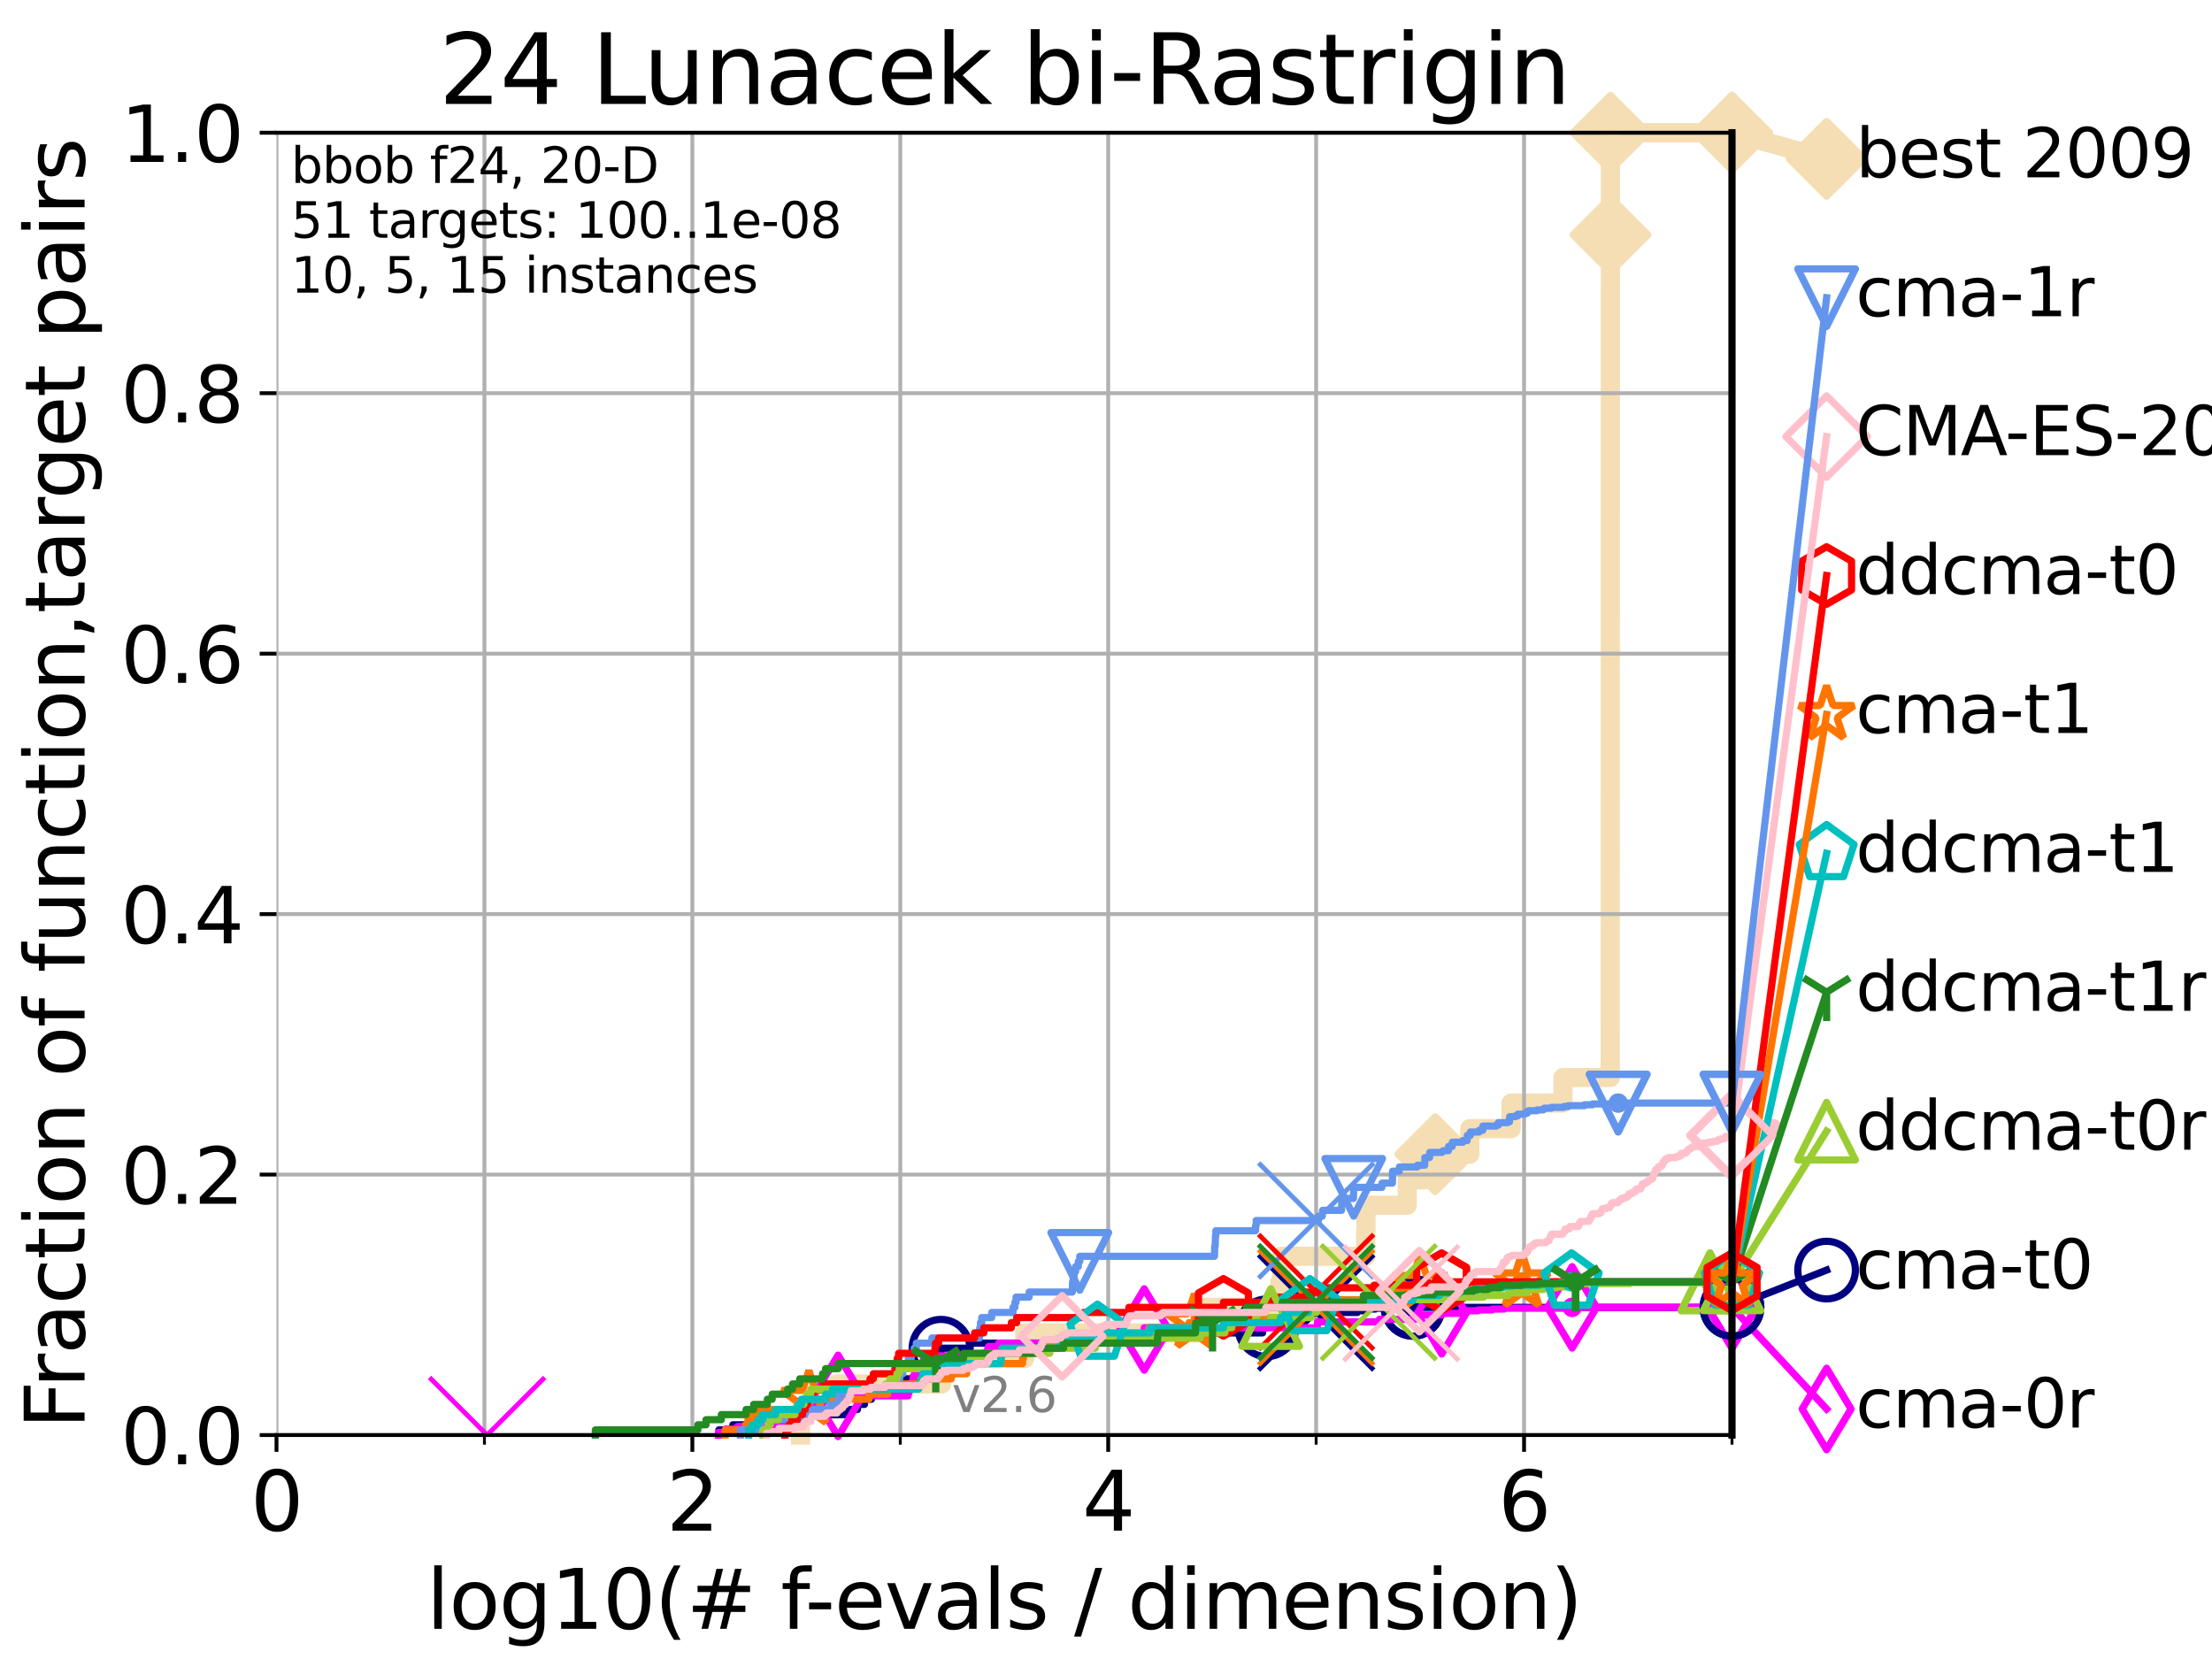 <?xml version="1.0" encoding="utf-8" standalone="no"?>
<!DOCTYPE svg PUBLIC "-//W3C//DTD SVG 1.1//EN"
  "http://www.w3.org/Graphics/SVG/1.1/DTD/svg11.dtd">
<svg xmlns:xlink="http://www.w3.org/1999/xlink" width="460.8pt" height="345.6pt" viewBox="0 0 460.8 345.6" xmlns="http://www.w3.org/2000/svg" version="1.1">
 <defs>
  <style type="text/css">*{stroke-linejoin: round; stroke-linecap: butt}</style>
 </defs>
 <g id="figure_1">
  <g id="patch_1">
   <path d="M 0 345.6 
L 460.8 345.6 
L 460.8 0 
L 0 0 
z
" style="fill: #ffffff"/>
  </g>
  <g id="axes_1">
   <g id="patch_2">
    <path d="M 57.6 298.944 
L 360.806 298.944 
L 360.806 27.648 
L 57.6 27.648 
z
" style="fill: #ffffff"/>
   </g>
   <g id="line2d_1">
    <path d="M 166.77 298.944 
L 166.77 293.624 
L 174.289 293.624 
L 174.289 288.305 
L 196.168 288.305 
L 196.168 282.985 
L 213.472 282.985 
L 213.472 277.666 
L 250.964 277.666 
L 250.964 272.346 
L 266.603 272.346 
L 266.603 267.027 
L 266.969 267.027 
L 266.969 261.707 
L 284.49 261.707 
L 284.49 256.388 
L 284.557 256.388 
L 284.557 251.068 
L 293.165 251.068 
L 293.165 245.749 
L 298.99 245.749 
L 298.99 240.429 
L 306.192 240.429 
L 306.192 235.11 
L 314.786 235.11 
L 314.786 229.79 
L 325.594 229.79 
L 325.594 224.471 
L 335.442 224.471 
L 335.442 219.151 
L 335.444 219.151 
L 335.444 213.832 
L 335.445 213.832 
L 335.445 208.512 
L 335.446 208.512 
L 335.446 203.192 
L 335.447 203.192 
L 335.447 197.873 
L 335.449 197.873 
L 335.449 192.553 
L 335.45 192.553 
L 335.45 187.234 
L 335.451 187.234 
L 335.451 181.914 
L 335.453 181.914 
L 335.453 176.595 
L 335.454 176.595 
L 335.454 171.275 
L 335.454 171.275 
L 335.454 165.956 
L 335.456 165.956 
L 335.456 160.636 
L 335.457 160.636 
L 335.457 155.317 
L 335.459 155.317 
L 335.459 149.997 
L 335.46 149.997 
L 335.46 144.678 
L 335.461 144.678 
L 335.461 139.358 
L 335.463 139.358 
L 335.463 134.039 
L 335.463 134.039 
L 335.463 128.719 
L 335.465 128.719 
L 335.465 123.4 
L 335.466 123.4 
L 335.466 118.08 
L 335.467 118.08 
L 335.467 112.76 
L 335.469 112.76 
L 335.469 107.441 
L 335.47 107.441 
L 335.47 102.121 
L 335.472 102.121 
L 335.472 96.802 
L 335.473 96.802 
L 335.473 91.482 
L 335.474 91.482 
L 335.474 86.163 
L 335.475 86.163 
L 335.475 80.843 
L 335.476 80.843 
L 335.476 75.524 
L 335.477 75.524 
L 335.477 70.204 
L 335.478 70.204 
L 335.478 64.885 
L 335.479 64.885 
L 335.479 59.565 
L 335.481 59.565 
L 335.481 54.246 
L 335.483 54.246 
L 335.483 48.926 
L 335.483 48.926 
L 335.483 43.607 
L 335.485 43.607 
L 335.485 38.287 
L 335.486 38.287 
L 335.486 32.968 
L 335.487 32.968 
L 335.487 27.648 
L 360.806 27.648 
" style="fill: none; stroke: #f5deb3; stroke-width: 4; stroke-linecap: square"/>
   </g>
   <g id="line2d_2">
    <defs>
     <path id="m9e371f98b6" d="M -0 7.778 
L 7.778 0 
L 0 -7.778 
L -7.778 -0 
z
" style="stroke: #f5deb3; stroke-width: 1.5; stroke-linejoin: miter"/>
    </defs>
    <g>
     <use xlink:href="#m9e371f98b6" x="298.99" y="240.429" style="fill: #f5deb3; stroke: #f5deb3; stroke-width: 1.5; stroke-linejoin: miter"/>
     <use xlink:href="#m9e371f98b6" x="335.483" y="48.926" style="fill: #f5deb3; stroke: #f5deb3; stroke-width: 1.5; stroke-linejoin: miter"/>
     <use xlink:href="#m9e371f98b6" x="335.487" y="27.648" style="fill: #f5deb3; stroke: #f5deb3; stroke-width: 1.5; stroke-linejoin: miter"/>
     <use xlink:href="#m9e371f98b6" x="360.806" y="27.648" style="fill: #f5deb3; stroke: #f5deb3; stroke-width: 1.5; stroke-linejoin: miter"/>
    </g>
   </g>
   <g id="line2d_3">
    <path style="fill: none; stroke: #f5deb3; stroke-width: 4; stroke-linecap: square"/>
    <g/>
   </g>
   <g id="line2d_4">
    <path d="M 360.806 27.648 
L 380.515 33.074 
" style="fill: none; stroke: #f5deb3; stroke-width: 4; stroke-linecap: square"/>
    <g>
     <use xlink:href="#m9e371f98b6" x="360.806" y="27.648" style="fill: #f5deb3; stroke: #f5deb3; stroke-width: 1.5; stroke-linejoin: miter"/>
     <use xlink:href="#m9e371f98b6" x="380.515" y="33.074" style="fill: #f5deb3; stroke: #f5deb3; stroke-width: 1.5; stroke-linejoin: miter"/>
    </g>
   </g>
   <g id="matplotlib.axis_1">
    <g id="xtick_1">
     <g id="line2d_5">
      <path d="M 57.6 298.944 
L 57.6 27.648 
" clip-path="url(#p90aa082190)" style="fill: none; stroke: #b0b0b0; stroke-width: 0.8; stroke-linecap: square"/>
     </g>
     <g id="line2d_6">
      <defs>
       <path id="m8263d281b9" d="M 0 0 
L 0 3.5 
" style="stroke: #000000; stroke-width: 0.8"/>
      </defs>
      <g>
       <use xlink:href="#m8263d281b9" x="57.6" y="298.944" style="stroke: #000000; stroke-width: 0.8"/>
      </g>
     </g>
     <g id="text_1">
      <!-- 0 -->
      <g transform="translate(52.192 318.861)scale(0.17 -0.17)">
       <defs>
        <path id="DejaVuSans-30" d="M 2034 4250 
Q 1547 4250 1301 3770 
Q 1056 3291 1056 2328 
Q 1056 1369 1301 889 
Q 1547 409 2034 409 
Q 2525 409 2770 889 
Q 3016 1369 3016 2328 
Q 3016 3291 2770 3770 
Q 2525 4250 2034 4250 
z
M 2034 4750 
Q 2819 4750 3233 4129 
Q 3647 3509 3647 2328 
Q 3647 1150 3233 529 
Q 2819 -91 2034 -91 
Q 1250 -91 836 529 
Q 422 1150 422 2328 
Q 422 3509 836 4129 
Q 1250 4750 2034 4750 
z
" transform="scale(0.016)"/>
       </defs>
       <use xlink:href="#DejaVuSans-30"/>
      </g>
     </g>
    </g>
    <g id="xtick_2">
     <g id="line2d_7">
      <path d="M 144.23 298.944 
L 144.23 27.648 
" clip-path="url(#p90aa082190)" style="fill: none; stroke: #b0b0b0; stroke-width: 0.8; stroke-linecap: square"/>
     </g>
     <g id="line2d_8">
      <g>
       <use xlink:href="#m8263d281b9" x="144.23" y="298.944" style="stroke: #000000; stroke-width: 0.8"/>
      </g>
     </g>
     <g id="text_2">
      <!-- 2 -->
      <g transform="translate(138.822 318.861)scale(0.17 -0.17)">
       <defs>
        <path id="DejaVuSans-32" d="M 1228 531 
L 3431 531 
L 3431 0 
L 469 0 
L 469 531 
Q 828 903 1448 1529 
Q 2069 2156 2228 2338 
Q 2531 2678 2651 2914 
Q 2772 3150 2772 3378 
Q 2772 3750 2511 3984 
Q 2250 4219 1831 4219 
Q 1534 4219 1204 4116 
Q 875 4013 500 3803 
L 500 4441 
Q 881 4594 1212 4672 
Q 1544 4750 1819 4750 
Q 2544 4750 2975 4387 
Q 3406 4025 3406 3419 
Q 3406 3131 3298 2873 
Q 3191 2616 2906 2266 
Q 2828 2175 2409 1742 
Q 1991 1309 1228 531 
z
" transform="scale(0.016)"/>
       </defs>
       <use xlink:href="#DejaVuSans-32"/>
      </g>
     </g>
    </g>
    <g id="xtick_3">
     <g id="line2d_9">
      <path d="M 230.861 298.944 
L 230.861 27.648 
" clip-path="url(#p90aa082190)" style="fill: none; stroke: #b0b0b0; stroke-width: 0.8; stroke-linecap: square"/>
     </g>
     <g id="line2d_10">
      <g>
       <use xlink:href="#m8263d281b9" x="230.861" y="298.944" style="stroke: #000000; stroke-width: 0.8"/>
      </g>
     </g>
     <g id="text_3">
      <!-- 4 -->
      <g transform="translate(225.453 318.861)scale(0.17 -0.17)">
       <defs>
        <path id="DejaVuSans-34" d="M 2419 4116 
L 825 1625 
L 2419 1625 
L 2419 4116 
z
M 2253 4666 
L 3047 4666 
L 3047 1625 
L 3713 1625 
L 3713 1100 
L 3047 1100 
L 3047 0 
L 2419 0 
L 2419 1100 
L 313 1100 
L 313 1709 
L 2253 4666 
z
" transform="scale(0.016)"/>
       </defs>
       <use xlink:href="#DejaVuSans-34"/>
      </g>
     </g>
    </g>
    <g id="xtick_4">
     <g id="line2d_11">
      <path d="M 317.491 298.944 
L 317.491 27.648 
" clip-path="url(#p90aa082190)" style="fill: none; stroke: #b0b0b0; stroke-width: 0.8; stroke-linecap: square"/>
     </g>
     <g id="line2d_12">
      <g>
       <use xlink:href="#m8263d281b9" x="317.491" y="298.944" style="stroke: #000000; stroke-width: 0.8"/>
      </g>
     </g>
     <g id="text_4">
      <!-- 6 -->
      <g transform="translate(312.083 318.861)scale(0.17 -0.17)">
       <defs>
        <path id="DejaVuSans-36" d="M 2113 2584 
Q 1688 2584 1439 2293 
Q 1191 2003 1191 1497 
Q 1191 994 1439 701 
Q 1688 409 2113 409 
Q 2538 409 2786 701 
Q 3034 994 3034 1497 
Q 3034 2003 2786 2293 
Q 2538 2584 2113 2584 
z
M 3366 4563 
L 3366 3988 
Q 3128 4100 2886 4159 
Q 2644 4219 2406 4219 
Q 1781 4219 1451 3797 
Q 1122 3375 1075 2522 
Q 1259 2794 1537 2939 
Q 1816 3084 2150 3084 
Q 2853 3084 3261 2657 
Q 3669 2231 3669 1497 
Q 3669 778 3244 343 
Q 2819 -91 2113 -91 
Q 1303 -91 875 529 
Q 447 1150 447 2328 
Q 447 3434 972 4092 
Q 1497 4750 2381 4750 
Q 2619 4750 2861 4703 
Q 3103 4656 3366 4563 
z
" transform="scale(0.016)"/>
       </defs>
       <use xlink:href="#DejaVuSans-36"/>
      </g>
     </g>
    </g>
    <g id="xtick_5">
     <g id="line2d_13">
      <path d="M 100.915 298.944 
L 100.915 27.648 
" clip-path="url(#p90aa082190)" style="fill: none; stroke: #b0b0b0; stroke-width: 0.8; stroke-linecap: square"/>
     </g>
     <g id="line2d_14">
      <defs>
       <path id="mf745a04db8" d="M 0 0 
L 0 2 
" style="stroke: #000000; stroke-width: 0.6"/>
      </defs>
      <g>
       <use xlink:href="#mf745a04db8" x="100.915" y="298.944" style="stroke: #000000; stroke-width: 0.6"/>
      </g>
     </g>
    </g>
    <g id="xtick_6">
     <g id="line2d_15">
      <path d="M 187.546 298.944 
L 187.546 27.648 
" clip-path="url(#p90aa082190)" style="fill: none; stroke: #b0b0b0; stroke-width: 0.8; stroke-linecap: square"/>
     </g>
     <g id="line2d_16">
      <g>
       <use xlink:href="#mf745a04db8" x="187.546" y="298.944" style="stroke: #000000; stroke-width: 0.6"/>
      </g>
     </g>
    </g>
    <g id="xtick_7">
     <g id="line2d_17">
      <path d="M 274.176 298.944 
L 274.176 27.648 
" clip-path="url(#p90aa082190)" style="fill: none; stroke: #b0b0b0; stroke-width: 0.8; stroke-linecap: square"/>
     </g>
     <g id="line2d_18">
      <g>
       <use xlink:href="#mf745a04db8" x="274.176" y="298.944" style="stroke: #000000; stroke-width: 0.6"/>
      </g>
     </g>
    </g>
    <g id="xtick_8">
     <g id="line2d_19">
      <path d="M 360.806 298.944 
L 360.806 27.648 
" clip-path="url(#p90aa082190)" style="fill: none; stroke: #b0b0b0; stroke-width: 0.8; stroke-linecap: square"/>
     </g>
     <g id="line2d_20">
      <g>
       <use xlink:href="#mf745a04db8" x="360.806" y="298.944" style="stroke: #000000; stroke-width: 0.6"/>
      </g>
     </g>
    </g>
    <g id="text_5">
     <!-- log10(# f-evals / dimension) -->
     <g transform="translate(88.823 339.314)scale(0.17 -0.17)">
      <defs>
       <path id="DejaVuSans-6c" d="M 603 4863 
L 1178 4863 
L 1178 0 
L 603 0 
L 603 4863 
z
" transform="scale(0.016)"/>
       <path id="DejaVuSans-6f" d="M 1959 3097 
Q 1497 3097 1228 2736 
Q 959 2375 959 1747 
Q 959 1119 1226 758 
Q 1494 397 1959 397 
Q 2419 397 2687 759 
Q 2956 1122 2956 1747 
Q 2956 2369 2687 2733 
Q 2419 3097 1959 3097 
z
M 1959 3584 
Q 2709 3584 3137 3096 
Q 3566 2609 3566 1747 
Q 3566 888 3137 398 
Q 2709 -91 1959 -91 
Q 1206 -91 779 398 
Q 353 888 353 1747 
Q 353 2609 779 3096 
Q 1206 3584 1959 3584 
z
" transform="scale(0.016)"/>
       <path id="DejaVuSans-67" d="M 2906 1791 
Q 2906 2416 2648 2759 
Q 2391 3103 1925 3103 
Q 1463 3103 1205 2759 
Q 947 2416 947 1791 
Q 947 1169 1205 825 
Q 1463 481 1925 481 
Q 2391 481 2648 825 
Q 2906 1169 2906 1791 
z
M 3481 434 
Q 3481 -459 3084 -895 
Q 2688 -1331 1869 -1331 
Q 1566 -1331 1297 -1286 
Q 1028 -1241 775 -1147 
L 775 -588 
Q 1028 -725 1275 -790 
Q 1522 -856 1778 -856 
Q 2344 -856 2625 -561 
Q 2906 -266 2906 331 
L 2906 616 
Q 2728 306 2450 153 
Q 2172 0 1784 0 
Q 1141 0 747 490 
Q 353 981 353 1791 
Q 353 2603 747 3093 
Q 1141 3584 1784 3584 
Q 2172 3584 2450 3431 
Q 2728 3278 2906 2969 
L 2906 3500 
L 3481 3500 
L 3481 434 
z
" transform="scale(0.016)"/>
       <path id="DejaVuSans-31" d="M 794 531 
L 1825 531 
L 1825 4091 
L 703 3866 
L 703 4441 
L 1819 4666 
L 2450 4666 
L 2450 531 
L 3481 531 
L 3481 0 
L 794 0 
L 794 531 
z
" transform="scale(0.016)"/>
       <path id="DejaVuSans-28" d="M 1984 4856 
Q 1566 4138 1362 3434 
Q 1159 2731 1159 2009 
Q 1159 1288 1364 580 
Q 1569 -128 1984 -844 
L 1484 -844 
Q 1016 -109 783 600 
Q 550 1309 550 2009 
Q 550 2706 781 3412 
Q 1013 4119 1484 4856 
L 1984 4856 
z
" transform="scale(0.016)"/>
       <path id="DejaVuSans-23" d="M 3272 2816 
L 2363 2816 
L 2100 1772 
L 3016 1772 
L 3272 2816 
z
M 2803 4594 
L 2478 3297 
L 3391 3297 
L 3719 4594 
L 4219 4594 
L 3897 3297 
L 4872 3297 
L 4872 2816 
L 3775 2816 
L 3519 1772 
L 4513 1772 
L 4513 1294 
L 3397 1294 
L 3072 0 
L 2572 0 
L 2894 1294 
L 1978 1294 
L 1656 0 
L 1153 0 
L 1478 1294 
L 494 1294 
L 494 1772 
L 1594 1772 
L 1856 2816 
L 850 2816 
L 850 3297 
L 1978 3297 
L 2297 4594 
L 2803 4594 
z
" transform="scale(0.016)"/>
       <path id="DejaVuSans-20" transform="scale(0.016)"/>
       <path id="DejaVuSans-66" d="M 2375 4863 
L 2375 4384 
L 1825 4384 
Q 1516 4384 1395 4259 
Q 1275 4134 1275 3809 
L 1275 3500 
L 2222 3500 
L 2222 3053 
L 1275 3053 
L 1275 0 
L 697 0 
L 697 3053 
L 147 3053 
L 147 3500 
L 697 3500 
L 697 3744 
Q 697 4328 969 4595 
Q 1241 4863 1831 4863 
L 2375 4863 
z
" transform="scale(0.016)"/>
       <path id="DejaVuSans-2d" d="M 313 2009 
L 1997 2009 
L 1997 1497 
L 313 1497 
L 313 2009 
z
" transform="scale(0.016)"/>
       <path id="DejaVuSans-65" d="M 3597 1894 
L 3597 1613 
L 953 1613 
Q 991 1019 1311 708 
Q 1631 397 2203 397 
Q 2534 397 2845 478 
Q 3156 559 3463 722 
L 3463 178 
Q 3153 47 2828 -22 
Q 2503 -91 2169 -91 
Q 1331 -91 842 396 
Q 353 884 353 1716 
Q 353 2575 817 3079 
Q 1281 3584 2069 3584 
Q 2775 3584 3186 3129 
Q 3597 2675 3597 1894 
z
M 3022 2063 
Q 3016 2534 2758 2815 
Q 2500 3097 2075 3097 
Q 1594 3097 1305 2825 
Q 1016 2553 972 2059 
L 3022 2063 
z
" transform="scale(0.016)"/>
       <path id="DejaVuSans-76" d="M 191 3500 
L 800 3500 
L 1894 563 
L 2988 3500 
L 3597 3500 
L 2284 0 
L 1503 0 
L 191 3500 
z
" transform="scale(0.016)"/>
       <path id="DejaVuSans-61" d="M 2194 1759 
Q 1497 1759 1228 1600 
Q 959 1441 959 1056 
Q 959 750 1161 570 
Q 1363 391 1709 391 
Q 2188 391 2477 730 
Q 2766 1069 2766 1631 
L 2766 1759 
L 2194 1759 
z
M 3341 1997 
L 3341 0 
L 2766 0 
L 2766 531 
Q 2569 213 2275 61 
Q 1981 -91 1556 -91 
Q 1019 -91 701 211 
Q 384 513 384 1019 
Q 384 1609 779 1909 
Q 1175 2209 1959 2209 
L 2766 2209 
L 2766 2266 
Q 2766 2663 2505 2880 
Q 2244 3097 1772 3097 
Q 1472 3097 1187 3025 
Q 903 2953 641 2809 
L 641 3341 
Q 956 3463 1253 3523 
Q 1550 3584 1831 3584 
Q 2591 3584 2966 3190 
Q 3341 2797 3341 1997 
z
" transform="scale(0.016)"/>
       <path id="DejaVuSans-73" d="M 2834 3397 
L 2834 2853 
Q 2591 2978 2328 3040 
Q 2066 3103 1784 3103 
Q 1356 3103 1142 2972 
Q 928 2841 928 2578 
Q 928 2378 1081 2264 
Q 1234 2150 1697 2047 
L 1894 2003 
Q 2506 1872 2764 1633 
Q 3022 1394 3022 966 
Q 3022 478 2636 193 
Q 2250 -91 1575 -91 
Q 1294 -91 989 -36 
Q 684 19 347 128 
L 347 722 
Q 666 556 975 473 
Q 1284 391 1588 391 
Q 1994 391 2212 530 
Q 2431 669 2431 922 
Q 2431 1156 2273 1281 
Q 2116 1406 1581 1522 
L 1381 1569 
Q 847 1681 609 1914 
Q 372 2147 372 2553 
Q 372 3047 722 3315 
Q 1072 3584 1716 3584 
Q 2034 3584 2315 3537 
Q 2597 3491 2834 3397 
z
" transform="scale(0.016)"/>
       <path id="DejaVuSans-2f" d="M 1625 4666 
L 2156 4666 
L 531 -594 
L 0 -594 
L 1625 4666 
z
" transform="scale(0.016)"/>
       <path id="DejaVuSans-64" d="M 2906 2969 
L 2906 4863 
L 3481 4863 
L 3481 0 
L 2906 0 
L 2906 525 
Q 2725 213 2448 61 
Q 2172 -91 1784 -91 
Q 1150 -91 751 415 
Q 353 922 353 1747 
Q 353 2572 751 3078 
Q 1150 3584 1784 3584 
Q 2172 3584 2448 3432 
Q 2725 3281 2906 2969 
z
M 947 1747 
Q 947 1113 1208 752 
Q 1469 391 1925 391 
Q 2381 391 2643 752 
Q 2906 1113 2906 1747 
Q 2906 2381 2643 2742 
Q 2381 3103 1925 3103 
Q 1469 3103 1208 2742 
Q 947 2381 947 1747 
z
" transform="scale(0.016)"/>
       <path id="DejaVuSans-69" d="M 603 3500 
L 1178 3500 
L 1178 0 
L 603 0 
L 603 3500 
z
M 603 4863 
L 1178 4863 
L 1178 4134 
L 603 4134 
L 603 4863 
z
" transform="scale(0.016)"/>
       <path id="DejaVuSans-6d" d="M 3328 2828 
Q 3544 3216 3844 3400 
Q 4144 3584 4550 3584 
Q 5097 3584 5394 3201 
Q 5691 2819 5691 2113 
L 5691 0 
L 5113 0 
L 5113 2094 
Q 5113 2597 4934 2840 
Q 4756 3084 4391 3084 
Q 3944 3084 3684 2787 
Q 3425 2491 3425 1978 
L 3425 0 
L 2847 0 
L 2847 2094 
Q 2847 2600 2669 2842 
Q 2491 3084 2119 3084 
Q 1678 3084 1418 2786 
Q 1159 2488 1159 1978 
L 1159 0 
L 581 0 
L 581 3500 
L 1159 3500 
L 1159 2956 
Q 1356 3278 1631 3431 
Q 1906 3584 2284 3584 
Q 2666 3584 2933 3390 
Q 3200 3197 3328 2828 
z
" transform="scale(0.016)"/>
       <path id="DejaVuSans-6e" d="M 3513 2113 
L 3513 0 
L 2938 0 
L 2938 2094 
Q 2938 2591 2744 2837 
Q 2550 3084 2163 3084 
Q 1697 3084 1428 2787 
Q 1159 2491 1159 1978 
L 1159 0 
L 581 0 
L 581 3500 
L 1159 3500 
L 1159 2956 
Q 1366 3272 1645 3428 
Q 1925 3584 2291 3584 
Q 2894 3584 3203 3211 
Q 3513 2838 3513 2113 
z
" transform="scale(0.016)"/>
       <path id="DejaVuSans-29" d="M 513 4856 
L 1013 4856 
Q 1481 4119 1714 3412 
Q 1947 2706 1947 2009 
Q 1947 1309 1714 600 
Q 1481 -109 1013 -844 
L 513 -844 
Q 928 -128 1133 580 
Q 1338 1288 1338 2009 
Q 1338 2731 1133 3434 
Q 928 4138 513 4856 
z
" transform="scale(0.016)"/>
      </defs>
      <use xlink:href="#DejaVuSans-6c"/>
      <use xlink:href="#DejaVuSans-6f" x="27.783"/>
      <use xlink:href="#DejaVuSans-67" x="88.965"/>
      <use xlink:href="#DejaVuSans-31" x="152.441"/>
      <use xlink:href="#DejaVuSans-30" x="216.064"/>
      <use xlink:href="#DejaVuSans-28" x="279.688"/>
      <use xlink:href="#DejaVuSans-23" x="318.701"/>
      <use xlink:href="#DejaVuSans-20" x="402.49"/>
      <use xlink:href="#DejaVuSans-66" x="434.277"/>
      <use xlink:href="#DejaVuSans-2d" x="463.982"/>
      <use xlink:href="#DejaVuSans-65" x="500.066"/>
      <use xlink:href="#DejaVuSans-76" x="561.59"/>
      <use xlink:href="#DejaVuSans-61" x="620.77"/>
      <use xlink:href="#DejaVuSans-6c" x="682.049"/>
      <use xlink:href="#DejaVuSans-73" x="709.832"/>
      <use xlink:href="#DejaVuSans-20" x="761.932"/>
      <use xlink:href="#DejaVuSans-2f" x="793.719"/>
      <use xlink:href="#DejaVuSans-20" x="827.41"/>
      <use xlink:href="#DejaVuSans-64" x="859.197"/>
      <use xlink:href="#DejaVuSans-69" x="922.674"/>
      <use xlink:href="#DejaVuSans-6d" x="950.457"/>
      <use xlink:href="#DejaVuSans-65" x="1047.869"/>
      <use xlink:href="#DejaVuSans-6e" x="1109.393"/>
      <use xlink:href="#DejaVuSans-73" x="1172.771"/>
      <use xlink:href="#DejaVuSans-69" x="1224.871"/>
      <use xlink:href="#DejaVuSans-6f" x="1252.654"/>
      <use xlink:href="#DejaVuSans-6e" x="1313.836"/>
      <use xlink:href="#DejaVuSans-29" x="1377.215"/>
     </g>
    </g>
   </g>
   <g id="matplotlib.axis_2">
    <g id="ytick_1">
     <g id="line2d_21">
      <path d="M 57.6 298.944 
L 360.806 298.944 
" clip-path="url(#p90aa082190)" style="fill: none; stroke: #b0b0b0; stroke-width: 0.8; stroke-linecap: square"/>
     </g>
     <g id="line2d_22">
      <defs>
       <path id="m979e5a9d1e" d="M 0 0 
L -3.5 0 
" style="stroke: #000000; stroke-width: 0.8"/>
      </defs>
      <g>
       <use xlink:href="#m979e5a9d1e" x="57.6" y="298.944" style="stroke: #000000; stroke-width: 0.8"/>
      </g>
     </g>
     <g id="text_6">
      <!-- 0.0 -->
      <g transform="translate(25.155 305.023)scale(0.16 -0.16)">
       <defs>
        <path id="DejaVuSans-2e" d="M 684 794 
L 1344 794 
L 1344 0 
L 684 0 
L 684 794 
z
" transform="scale(0.016)"/>
       </defs>
       <use xlink:href="#DejaVuSans-30"/>
       <use xlink:href="#DejaVuSans-2e" x="63.623"/>
       <use xlink:href="#DejaVuSans-30" x="95.41"/>
      </g>
     </g>
    </g>
    <g id="ytick_2">
     <g id="line2d_23">
      <path d="M 57.6 244.685 
L 360.806 244.685 
" clip-path="url(#p90aa082190)" style="fill: none; stroke: #b0b0b0; stroke-width: 0.8; stroke-linecap: square"/>
     </g>
     <g id="line2d_24">
      <g>
       <use xlink:href="#m979e5a9d1e" x="57.6" y="244.685" style="stroke: #000000; stroke-width: 0.8"/>
      </g>
     </g>
     <g id="text_7">
      <!-- 0.2 -->
      <g transform="translate(25.155 250.764)scale(0.16 -0.16)">
       <use xlink:href="#DejaVuSans-30"/>
       <use xlink:href="#DejaVuSans-2e" x="63.623"/>
       <use xlink:href="#DejaVuSans-32" x="95.41"/>
      </g>
     </g>
    </g>
    <g id="ytick_3">
     <g id="line2d_25">
      <path d="M 57.6 190.426 
L 360.806 190.426 
" clip-path="url(#p90aa082190)" style="fill: none; stroke: #b0b0b0; stroke-width: 0.8; stroke-linecap: square"/>
     </g>
     <g id="line2d_26">
      <g>
       <use xlink:href="#m979e5a9d1e" x="57.6" y="190.426" style="stroke: #000000; stroke-width: 0.8"/>
      </g>
     </g>
     <g id="text_8">
      <!-- 0.4 -->
      <g transform="translate(25.155 196.504)scale(0.16 -0.16)">
       <use xlink:href="#DejaVuSans-30"/>
       <use xlink:href="#DejaVuSans-2e" x="63.623"/>
       <use xlink:href="#DejaVuSans-34" x="95.41"/>
      </g>
     </g>
    </g>
    <g id="ytick_4">
     <g id="line2d_27">
      <path d="M 57.6 136.166 
L 360.806 136.166 
" clip-path="url(#p90aa082190)" style="fill: none; stroke: #b0b0b0; stroke-width: 0.8; stroke-linecap: square"/>
     </g>
     <g id="line2d_28">
      <g>
       <use xlink:href="#m979e5a9d1e" x="57.6" y="136.166" style="stroke: #000000; stroke-width: 0.8"/>
      </g>
     </g>
     <g id="text_9">
      <!-- 0.6 -->
      <g transform="translate(25.155 142.245)scale(0.16 -0.16)">
       <use xlink:href="#DejaVuSans-30"/>
       <use xlink:href="#DejaVuSans-2e" x="63.623"/>
       <use xlink:href="#DejaVuSans-36" x="95.41"/>
      </g>
     </g>
    </g>
    <g id="ytick_5">
     <g id="line2d_29">
      <path d="M 57.6 81.907 
L 360.806 81.907 
" clip-path="url(#p90aa082190)" style="fill: none; stroke: #b0b0b0; stroke-width: 0.8; stroke-linecap: square"/>
     </g>
     <g id="line2d_30">
      <g>
       <use xlink:href="#m979e5a9d1e" x="57.6" y="81.907" style="stroke: #000000; stroke-width: 0.8"/>
      </g>
     </g>
     <g id="text_10">
      <!-- 0.8 -->
      <g transform="translate(25.155 87.986)scale(0.16 -0.16)">
       <defs>
        <path id="DejaVuSans-38" d="M 2034 2216 
Q 1584 2216 1326 1975 
Q 1069 1734 1069 1313 
Q 1069 891 1326 650 
Q 1584 409 2034 409 
Q 2484 409 2743 651 
Q 3003 894 3003 1313 
Q 3003 1734 2745 1975 
Q 2488 2216 2034 2216 
z
M 1403 2484 
Q 997 2584 770 2862 
Q 544 3141 544 3541 
Q 544 4100 942 4425 
Q 1341 4750 2034 4750 
Q 2731 4750 3128 4425 
Q 3525 4100 3525 3541 
Q 3525 3141 3298 2862 
Q 3072 2584 2669 2484 
Q 3125 2378 3379 2068 
Q 3634 1759 3634 1313 
Q 3634 634 3220 271 
Q 2806 -91 2034 -91 
Q 1263 -91 848 271 
Q 434 634 434 1313 
Q 434 1759 690 2068 
Q 947 2378 1403 2484 
z
M 1172 3481 
Q 1172 3119 1398 2916 
Q 1625 2713 2034 2713 
Q 2441 2713 2670 2916 
Q 2900 3119 2900 3481 
Q 2900 3844 2670 4047 
Q 2441 4250 2034 4250 
Q 1625 4250 1398 4047 
Q 1172 3844 1172 3481 
z
" transform="scale(0.016)"/>
       </defs>
       <use xlink:href="#DejaVuSans-30"/>
       <use xlink:href="#DejaVuSans-2e" x="63.623"/>
       <use xlink:href="#DejaVuSans-38" x="95.41"/>
      </g>
     </g>
    </g>
    <g id="ytick_6">
     <g id="line2d_31">
      <path d="M 57.6 27.648 
L 360.806 27.648 
" clip-path="url(#p90aa082190)" style="fill: none; stroke: #b0b0b0; stroke-width: 0.8; stroke-linecap: square"/>
     </g>
     <g id="line2d_32">
      <g>
       <use xlink:href="#m979e5a9d1e" x="57.6" y="27.648" style="stroke: #000000; stroke-width: 0.8"/>
      </g>
     </g>
     <g id="text_11">
      <!-- 1.0 -->
      <g transform="translate(25.155 33.727)scale(0.16 -0.16)">
       <use xlink:href="#DejaVuSans-31"/>
       <use xlink:href="#DejaVuSans-2e" x="63.623"/>
       <use xlink:href="#DejaVuSans-30" x="95.41"/>
      </g>
     </g>
    </g>
    <g id="text_12">
     <!-- Fraction of function,target pairs -->
     <g transform="translate(17.62 297.681)rotate(-90)scale(0.17 -0.17)">
      <defs>
       <path id="DejaVuSans-46" d="M 628 4666 
L 3309 4666 
L 3309 4134 
L 1259 4134 
L 1259 2759 
L 3109 2759 
L 3109 2228 
L 1259 2228 
L 1259 0 
L 628 0 
L 628 4666 
z
" transform="scale(0.016)"/>
       <path id="DejaVuSans-72" d="M 2631 2963 
Q 2534 3019 2420 3045 
Q 2306 3072 2169 3072 
Q 1681 3072 1420 2755 
Q 1159 2438 1159 1844 
L 1159 0 
L 581 0 
L 581 3500 
L 1159 3500 
L 1159 2956 
Q 1341 3275 1631 3429 
Q 1922 3584 2338 3584 
Q 2397 3584 2469 3576 
Q 2541 3569 2628 3553 
L 2631 2963 
z
" transform="scale(0.016)"/>
       <path id="DejaVuSans-63" d="M 3122 3366 
L 3122 2828 
Q 2878 2963 2633 3030 
Q 2388 3097 2138 3097 
Q 1578 3097 1268 2742 
Q 959 2388 959 1747 
Q 959 1106 1268 751 
Q 1578 397 2138 397 
Q 2388 397 2633 464 
Q 2878 531 3122 666 
L 3122 134 
Q 2881 22 2623 -34 
Q 2366 -91 2075 -91 
Q 1284 -91 818 406 
Q 353 903 353 1747 
Q 353 2603 823 3093 
Q 1294 3584 2113 3584 
Q 2378 3584 2631 3529 
Q 2884 3475 3122 3366 
z
" transform="scale(0.016)"/>
       <path id="DejaVuSans-74" d="M 1172 4494 
L 1172 3500 
L 2356 3500 
L 2356 3053 
L 1172 3053 
L 1172 1153 
Q 1172 725 1289 603 
Q 1406 481 1766 481 
L 2356 481 
L 2356 0 
L 1766 0 
Q 1100 0 847 248 
Q 594 497 594 1153 
L 594 3053 
L 172 3053 
L 172 3500 
L 594 3500 
L 594 4494 
L 1172 4494 
z
" transform="scale(0.016)"/>
       <path id="DejaVuSans-75" d="M 544 1381 
L 544 3500 
L 1119 3500 
L 1119 1403 
Q 1119 906 1312 657 
Q 1506 409 1894 409 
Q 2359 409 2629 706 
Q 2900 1003 2900 1516 
L 2900 3500 
L 3475 3500 
L 3475 0 
L 2900 0 
L 2900 538 
Q 2691 219 2414 64 
Q 2138 -91 1772 -91 
Q 1169 -91 856 284 
Q 544 659 544 1381 
z
M 1991 3584 
L 1991 3584 
z
" transform="scale(0.016)"/>
       <path id="DejaVuSans-2c" d="M 750 794 
L 1409 794 
L 1409 256 
L 897 -744 
L 494 -744 
L 750 256 
L 750 794 
z
" transform="scale(0.016)"/>
       <path id="DejaVuSans-70" d="M 1159 525 
L 1159 -1331 
L 581 -1331 
L 581 3500 
L 1159 3500 
L 1159 2969 
Q 1341 3281 1617 3432 
Q 1894 3584 2278 3584 
Q 2916 3584 3314 3078 
Q 3713 2572 3713 1747 
Q 3713 922 3314 415 
Q 2916 -91 2278 -91 
Q 1894 -91 1617 61 
Q 1341 213 1159 525 
z
M 3116 1747 
Q 3116 2381 2855 2742 
Q 2594 3103 2138 3103 
Q 1681 3103 1420 2742 
Q 1159 2381 1159 1747 
Q 1159 1113 1420 752 
Q 1681 391 2138 391 
Q 2594 391 2855 752 
Q 3116 1113 3116 1747 
z
" transform="scale(0.016)"/>
      </defs>
      <use xlink:href="#DejaVuSans-46"/>
      <use xlink:href="#DejaVuSans-72" x="50.27"/>
      <use xlink:href="#DejaVuSans-61" x="91.383"/>
      <use xlink:href="#DejaVuSans-63" x="152.662"/>
      <use xlink:href="#DejaVuSans-74" x="207.643"/>
      <use xlink:href="#DejaVuSans-69" x="246.852"/>
      <use xlink:href="#DejaVuSans-6f" x="274.635"/>
      <use xlink:href="#DejaVuSans-6e" x="335.816"/>
      <use xlink:href="#DejaVuSans-20" x="399.195"/>
      <use xlink:href="#DejaVuSans-6f" x="430.982"/>
      <use xlink:href="#DejaVuSans-66" x="492.164"/>
      <use xlink:href="#DejaVuSans-20" x="527.369"/>
      <use xlink:href="#DejaVuSans-66" x="559.156"/>
      <use xlink:href="#DejaVuSans-75" x="594.361"/>
      <use xlink:href="#DejaVuSans-6e" x="657.74"/>
      <use xlink:href="#DejaVuSans-63" x="721.119"/>
      <use xlink:href="#DejaVuSans-74" x="776.1"/>
      <use xlink:href="#DejaVuSans-69" x="815.309"/>
      <use xlink:href="#DejaVuSans-6f" x="843.092"/>
      <use xlink:href="#DejaVuSans-6e" x="904.273"/>
      <use xlink:href="#DejaVuSans-2c" x="967.652"/>
      <use xlink:href="#DejaVuSans-74" x="999.439"/>
      <use xlink:href="#DejaVuSans-61" x="1038.648"/>
      <use xlink:href="#DejaVuSans-72" x="1099.928"/>
      <use xlink:href="#DejaVuSans-67" x="1139.291"/>
      <use xlink:href="#DejaVuSans-65" x="1202.768"/>
      <use xlink:href="#DejaVuSans-74" x="1264.291"/>
      <use xlink:href="#DejaVuSans-20" x="1303.5"/>
      <use xlink:href="#DejaVuSans-70" x="1335.287"/>
      <use xlink:href="#DejaVuSans-61" x="1398.764"/>
      <use xlink:href="#DejaVuSans-69" x="1460.043"/>
      <use xlink:href="#DejaVuSans-72" x="1487.826"/>
      <use xlink:href="#DejaVuSans-73" x="1528.939"/>
     </g>
    </g>
   </g>
   <g id="line2d_33">
    <defs>
     <path id="m1d23d353ac" d="M 0 1.5 
C 0.398 1.5 0.779 1.342 1.061 1.061 
C 1.342 0.779 1.5 0.398 1.5 0 
C 1.5 -0.398 1.342 -0.779 1.061 -1.061 
C 0.779 -1.342 0.398 -1.5 0 -1.5 
C -0.398 -1.5 -0.779 -1.342 -1.061 -1.061 
C -1.342 -0.779 -1.5 -0.398 -1.5 0 
C -1.5 0.398 -1.342 0.779 -1.061 1.061 
C -0.779 1.342 -0.398 1.5 0 1.5 
z
" style="stroke: #f5deb3"/>
    </defs>
    <g>
     <use xlink:href="#m1d23d353ac" x="335.487" y="27.648" style="fill: #f5deb3; stroke: #f5deb3"/>
     <use xlink:href="#m1d23d353ac" x="335.487" y="27.648" style="fill: #f5deb3; stroke: #f5deb3"/>
    </g>
   </g>
   <g id="line2d_34">
    <defs>
     <path id="m73e27d546b" d="M 0 1.5 
C 0.398 1.5 0.779 1.342 1.061 1.061 
C 1.342 0.779 1.5 0.398 1.5 0 
C 1.5 -0.398 1.342 -0.779 1.061 -1.061 
C 0.779 -1.342 0.398 -1.5 0 -1.5 
C -0.398 -1.5 -0.779 -1.342 -1.061 -1.061 
C -1.342 -0.779 -1.5 -0.398 -1.5 0 
C -1.5 0.398 -1.342 0.779 -1.061 1.061 
C -0.779 1.342 -0.398 1.5 0 1.5 
z
" style="stroke: #000080"/>
    </defs>
    <g>
     <use xlink:href="#m73e27d546b" x="294.361" y="272.346" style="fill: #000080; stroke: #000080"/>
     <use xlink:href="#m73e27d546b" x="294.361" y="272.346" style="fill: #000080; stroke: #000080"/>
    </g>
   </g>
   <g id="line2d_35">
    <path d="M 149.764 298.944 
L 149.764 297.88 
L 152.668 297.88 
L 152.668 296.816 
L 164.736 296.816 
L 164.736 295.752 
L 165.544 295.752 
L 165.544 294.688 
L 176.453 294.688 
L 176.453 293.624 
L 178.627 293.624 
L 178.627 292.561 
L 180.081 292.561 
L 180.081 291.497 
L 181.527 291.497 
L 181.527 290.433 
L 182.821 290.433 
L 182.821 289.369 
L 187.566 289.369 
L 187.566 288.305 
L 188.768 288.305 
L 188.768 287.241 
L 193.766 287.241 
L 193.766 286.177 
L 194.05 286.177 
L 194.05 285.113 
L 195.221 285.113 
L 195.221 284.049 
L 195.618 284.049 
L 195.618 282.985 
L 195.827 282.985 
L 195.827 281.922 
L 196.025 281.922 
L 196.025 280.858 
L 202.096 280.858 
L 202.096 279.794 
L 227.078 279.794 
L 227.078 278.73 
L 242.924 278.73 
L 242.924 277.666 
L 263.02 277.666 
L 263.02 276.602 
L 263.909 276.602 
L 263.909 275.538 
L 267.701 275.538 
L 267.701 274.474 
L 272.693 274.474 
L 272.693 273.41 
L 282.774 273.41 
L 282.774 273.056 
L 284.255 273.056 
L 284.255 272.701 
L 286.488 272.701 
L 286.488 272.524 
L 294.361 272.524 
L 294.361 272.346 
L 360.806 272.346 
" style="fill: none; stroke: #000080; stroke-width: 1.5; stroke-linecap: square"/>
   </g>
   <g id="line2d_36">
    <defs>
     <path id="mbe60305d4d" d="M 0 6 
C 1.591 6 3.117 5.368 4.243 4.243 
C 5.368 3.117 6 1.591 6 0 
C 6 -1.591 5.368 -3.117 4.243 -4.243 
C 3.117 -5.368 1.591 -6 0 -6 
C -1.591 -6 -3.117 -5.368 -4.243 -4.243 
C -5.368 -3.117 -6 -1.591 -6 0 
C -6 1.591 -5.368 3.117 -4.243 4.243 
C -3.117 5.368 -1.591 6 0 6 
z
" style="stroke: #000080; stroke-width: 1.5"/>
    </defs>
    <g>
     <use xlink:href="#mbe60305d4d" x="196.025" y="280.858" style="fill-opacity: 0; stroke: #000080; stroke-width: 1.5"/>
     <use xlink:href="#mbe60305d4d" x="263.909" y="276.602" style="fill-opacity: 0; stroke: #000080; stroke-width: 1.5"/>
     <use xlink:href="#mbe60305d4d" x="294.361" y="272.346" style="fill-opacity: 0; stroke: #000080; stroke-width: 1.5"/>
     <use xlink:href="#mbe60305d4d" x="294.361" y="272.346" style="fill-opacity: 0; stroke: #000080; stroke-width: 1.5"/>
     <use xlink:href="#mbe60305d4d" x="360.806" y="272.346" style="fill-opacity: 0; stroke: #000080; stroke-width: 1.5"/>
    </g>
   </g>
   <g id="line2d_37">
    <path style="fill: none; stroke: #000080; stroke-width: 1.5; stroke-linecap: square"/>
    <g/>
   </g>
   <g id="line2d_38">
    <path d="M 274.176 273.41 
" clip-path="url(#p90aa082190)" style="fill: none; stroke: #000080; stroke-width: 1.5; stroke-linecap: square"/>
    <defs>
     <path id="md0eadf811d" d="M -12 12 
L 12 -12 
M -12 -12 
L 12 12 
" style="stroke: #000080"/>
    </defs>
    <g clip-path="url(#p90aa082190)">
     <use xlink:href="#md0eadf811d" x="274.176" y="273.41" style="fill: #000080; stroke: #000080"/>
    </g>
   </g>
   <g id="line2d_39">
    <defs>
     <path id="mb783a102d6" d="M 0 1.5 
C 0.398 1.5 0.779 1.342 1.061 1.061 
C 1.342 0.779 1.5 0.398 1.5 0 
C 1.5 -0.398 1.342 -0.779 1.061 -1.061 
C 0.779 -1.342 0.398 -1.5 0 -1.5 
C -0.398 -1.5 -0.779 -1.342 -1.061 -1.061 
C -1.342 -0.779 -1.5 -0.398 -1.5 0 
C -1.5 0.398 -1.342 0.779 -1.061 1.061 
C -0.779 1.342 -0.398 1.5 0 1.5 
z
" style="stroke: #ff00ff"/>
    </defs>
    <g>
     <use xlink:href="#mb783a102d6" x="327.509" y="272.346" style="fill: #ff00ff; stroke: #ff00ff"/>
     <use xlink:href="#mb783a102d6" x="327.509" y="272.346" style="fill: #ff00ff; stroke: #ff00ff"/>
    </g>
   </g>
   <g id="line2d_40">
    <path d="M 149.652 298.944 
L 149.652 298.412 
L 151.051 298.412 
L 151.149 297.703 
L 153.571 297.703 
L 153.656 297.171 
L 155.793 297.171 
L 155.793 296.994 
L 157.848 296.994 
L 157.848 296.816 
L 166.313 296.816 
L 166.313 296.284 
L 166.902 296.284 
L 166.97 295.398 
L 167.54 295.398 
L 167.54 295.043 
L 167.872 295.043 
L 167.872 294.511 
L 168.029 294.511 
L 168.034 293.802 
L 168.415 293.802 
L 168.415 293.447 
L 168.573 293.447 
L 168.573 293.27 
L 169.607 293.27 
L 169.607 293.093 
L 170.098 293.093 
L 170.103 292.738 
L 170.624 292.738 
L 170.624 292.206 
L 171.553 292.206 
L 171.553 291.851 
L 171.676 291.851 
L 171.676 291.319 
L 172.121 291.319 
L 172.121 290.965 
L 174.591 290.965 
L 174.591 290.787 
L 189.17 290.787 
L 189.17 290.255 
L 189.347 290.255 
L 189.373 289.192 
L 189.548 289.192 
L 189.548 288.66 
L 189.868 288.66 
L 189.893 288.305 
L 190.044 288.305 
L 190.044 287.773 
L 190.193 287.773 
L 190.213 286.709 
L 190.36 286.709 
L 190.36 286.532 
L 190.526 286.532 
L 190.546 285.822 
L 191.657 285.822 
L 191.657 285.291 
L 191.812 285.291 
L 191.812 285.113 
L 191.923 285.113 
L 191.923 284.581 
L 192.076 284.581 
L 192.118 283.695 
L 192.447 283.695 
L 192.447 283.163 
L 192.596 283.163 
L 192.596 282.985 
L 192.743 282.985 
L 192.743 282.808 
L 192.89 282.808 
L 192.968 282.453 
L 205.432 282.453 
L 205.507 281.567 
L 205.581 281.567 
L 205.581 281.39 
L 205.797 281.39 
L 205.797 280.858 
L 205.943 280.858 
L 205.943 280.503 
L 207.989 280.503 
L 208.054 279.794 
L 221.424 279.794 
L 221.488 278.907 
L 227.551 278.907 
L 227.597 278.021 
L 238.328 278.021 
L 238.367 276.602 
L 274.424 276.602 
L 274.451 275.361 
L 287.354 275.361 
L 287.366 274.829 
L 294.932 274.829 
L 294.948 273.942 
L 300.328 273.942 
L 300.339 273.588 
L 304.52 273.588 
L 304.526 273.056 
L 307.94 273.056 
L 307.94 272.878 
L 310.834 272.878 
L 310.834 272.701 
L 313.344 272.701 
L 313.344 272.524 
L 327.509 272.524 
L 327.509 272.346 
L 360.806 272.346 
L 360.806 272.346 
" style="fill: none; stroke: #ff00ff; stroke-width: 1.5; stroke-linecap: square"/>
   </g>
   <g id="line2d_41">
    <defs>
     <path id="m8652e8a0fe" d="M -0 8.485 
L 5.091 0 
L 0 -8.485 
L -5.091 -0 
z
" style="stroke: #ff00ff; stroke-width: 1.5; stroke-linejoin: miter"/>
    </defs>
    <g>
     <use xlink:href="#m8652e8a0fe" x="174.591" y="290.787" style="fill-opacity: 0; stroke: #ff00ff; stroke-width: 1.5; stroke-linejoin: miter"/>
     <use xlink:href="#m8652e8a0fe" x="238.367" y="276.957" style="fill-opacity: 0; stroke: #ff00ff; stroke-width: 1.5; stroke-linejoin: miter"/>
     <use xlink:href="#m8652e8a0fe" x="300.339" y="273.588" style="fill-opacity: 0; stroke: #ff00ff; stroke-width: 1.5; stroke-linejoin: miter"/>
     <use xlink:href="#m8652e8a0fe" x="327.509" y="272.346" style="fill-opacity: 0; stroke: #ff00ff; stroke-width: 1.5; stroke-linejoin: miter"/>
     <use xlink:href="#m8652e8a0fe" x="360.806" y="272.346" style="fill-opacity: 0; stroke: #ff00ff; stroke-width: 1.5; stroke-linejoin: miter"/>
    </g>
   </g>
   <g id="line2d_42">
    <path style="fill: none; stroke: #ff00ff; stroke-width: 1.5; stroke-linecap: square"/>
    <g/>
   </g>
   <g id="line2d_43">
    <path d="M 101.471 298.944 
" clip-path="url(#p90aa082190)" style="fill: none; stroke: #ff00ff; stroke-width: 1.5; stroke-linecap: square"/>
    <defs>
     <path id="me20ce04bb7" d="M -12 12 
L 12 -12 
M -12 -12 
L 12 12 
" style="stroke: #ff00ff"/>
    </defs>
    <g clip-path="url(#p90aa082190)">
     <use xlink:href="#me20ce04bb7" x="101.471" y="298.944" style="fill: #ff00ff; stroke: #ff00ff"/>
    </g>
   </g>
   <g id="line2d_44">
    <defs>
     <path id="m70a3cfb455" d="M 0 1.5 
C 0.398 1.5 0.779 1.342 1.061 1.061 
C 1.342 0.779 1.5 0.398 1.5 0 
C 1.5 -0.398 1.342 -0.779 1.061 -1.061 
C 0.779 -1.342 0.398 -1.5 0 -1.5 
C -0.398 -1.5 -0.779 -1.342 -1.061 -1.061 
C -1.342 -0.779 -1.5 -0.398 -1.5 0 
C -1.5 0.398 -1.342 0.779 -1.061 1.061 
C -0.779 1.342 -0.398 1.5 0 1.5 
z
" style="stroke: #ff7500"/>
    </defs>
    <g>
     <use xlink:href="#m70a3cfb455" x="317.052" y="267.027" style="fill: #ff7500; stroke: #ff7500"/>
     <use xlink:href="#m70a3cfb455" x="317.052" y="267.027" style="fill: #ff7500; stroke: #ff7500"/>
    </g>
   </g>
   <g id="line2d_45">
    <path d="M 151.057 298.944 
L 151.057 297.88 
L 155.303 297.88 
L 155.303 296.816 
L 155.808 296.816 
L 155.808 295.752 
L 156.472 295.752 
L 156.472 294.688 
L 158.116 294.688 
L 158.116 293.624 
L 166.199 293.624 
L 166.199 292.561 
L 168.517 292.561 
L 168.517 291.497 
L 181.017 291.497 
L 181.017 290.433 
L 184.93 290.433 
L 184.93 289.369 
L 185.874 289.369 
L 185.874 288.305 
L 191.746 288.305 
L 191.746 287.241 
L 198.155 287.241 
L 198.155 286.177 
L 201.365 286.177 
L 201.365 285.113 
L 201.522 285.113 
L 201.522 284.049 
L 213.013 284.049 
L 213.013 282.985 
L 213.205 282.985 
L 213.205 281.922 
L 214.771 281.922 
L 214.771 280.858 
L 218.532 280.858 
L 218.532 279.794 
L 234.189 279.794 
L 234.189 278.73 
L 239.283 278.73 
L 239.283 277.666 
L 239.324 277.666 
L 239.324 276.602 
L 247.693 276.602 
L 247.693 275.538 
L 248.815 275.538 
L 248.815 274.474 
L 269.229 274.474 
L 269.229 273.41 
L 269.236 273.41 
L 269.236 272.346 
L 276.911 272.346 
L 276.911 272.169 
L 276.916 272.169 
L 276.916 271.992 
L 276.916 271.992 
L 276.916 271.46 
L 278.519 271.46 
L 278.519 270.928 
L 278.519 270.928 
L 278.519 270.75 
L 284.904 270.75 
L 284.904 270.573 
L 284.904 270.573 
L 284.904 270.219 
L 284.907 270.219 
L 284.907 269.155 
L 288.635 269.155 
L 288.635 268.977 
L 288.635 268.977 
L 288.635 268.8 
L 289.512 268.8 
L 289.512 268.445 
L 293.334 268.445 
L 293.334 268.268 
L 293.336 268.268 
L 293.336 268.091 
L 293.336 268.091 
L 293.336 267.736 
L 295.799 267.736 
L 295.799 267.559 
L 295.801 267.559 
L 295.801 267.381 
L 300.978 267.381 
L 300.978 267.204 
L 317.052 267.204 
L 317.052 267.027 
L 360.806 267.027 
" style="fill: none; stroke: #ff7500; stroke-width: 1.5; stroke-linecap: square"/>
   </g>
   <g id="line2d_46">
    <defs>
     <path id="m17dbaebd4c" d="M 0 -6 
L -1.347 -1.854 
L -5.706 -1.854 
L -2.18 0.708 
L -3.527 4.854 
L -0 2.292 
L 3.527 4.854 
L 2.18 0.708 
L 5.706 -1.854 
L 1.347 -1.854 
z
" style="stroke: #ff7500; stroke-width: 1.5; stroke-linejoin: bevel"/>
    </defs>
    <g>
     <use xlink:href="#m17dbaebd4c" x="168.517" y="291.497" style="fill-opacity: 0; stroke: #ff7500; stroke-width: 1.5; stroke-linejoin: bevel"/>
     <use xlink:href="#m17dbaebd4c" x="248.815" y="275.538" style="fill-opacity: 0; stroke: #ff7500; stroke-width: 1.5; stroke-linejoin: bevel"/>
     <use xlink:href="#m17dbaebd4c" x="295.801" y="267.559" style="fill-opacity: 0; stroke: #ff7500; stroke-width: 1.5; stroke-linejoin: bevel"/>
     <use xlink:href="#m17dbaebd4c" x="317.052" y="267.027" style="fill-opacity: 0; stroke: #ff7500; stroke-width: 1.5; stroke-linejoin: bevel"/>
     <use xlink:href="#m17dbaebd4c" x="360.806" y="267.027" style="fill-opacity: 0; stroke: #ff7500; stroke-width: 1.5; stroke-linejoin: bevel"/>
    </g>
   </g>
   <g id="line2d_47">
    <path style="fill: none; stroke: #ff7500; stroke-width: 1.5; stroke-linecap: square"/>
    <g/>
   </g>
   <g id="line2d_48">
    <path d="M 274.176 272.346 
" clip-path="url(#p90aa082190)" style="fill: none; stroke: #ff7500; stroke-width: 1.5; stroke-linecap: square"/>
    <defs>
     <path id="m428d044063" d="M -12 12 
L 12 -12 
M -12 -12 
L 12 12 
" style="stroke: #ff7500"/>
    </defs>
    <g clip-path="url(#p90aa082190)">
     <use xlink:href="#m428d044063" x="274.176" y="272.346" style="fill: #ff7500; stroke: #ff7500"/>
    </g>
   </g>
   <g id="line2d_49">
    <defs>
     <path id="m4e1b25ea9a" d="M 0 1.5 
C 0.398 1.5 0.779 1.342 1.061 1.061 
C 1.342 0.779 1.5 0.398 1.5 0 
C 1.5 -0.398 1.342 -0.779 1.061 -1.061 
C 0.779 -1.342 0.398 -1.5 0 -1.5 
C -0.398 -1.5 -0.779 -1.342 -1.061 -1.061 
C -1.342 -0.779 -1.5 -0.398 -1.5 0 
C -1.5 0.398 -1.342 0.779 -1.061 1.061 
C -0.779 1.342 -0.398 1.5 0 1.5 
z
" style="stroke: #6495ed"/>
    </defs>
    <g>
     <use xlink:href="#m4e1b25ea9a" x="337.095" y="229.79" style="fill: #6495ed; stroke: #6495ed"/>
     <use xlink:href="#m4e1b25ea9a" x="337.095" y="229.79" style="fill: #6495ed; stroke: #6495ed"/>
    </g>
   </g>
   <g id="line2d_50">
    <path d="M 154.246 298.944 
L 154.246 297.88 
L 157.642 297.88 
L 157.642 296.816 
L 158.357 296.816 
L 158.357 295.752 
L 168.037 295.752 
L 168.037 294.688 
L 169.072 294.688 
L 169.072 293.624 
L 173.005 293.624 
L 173.005 292.561 
L 174.641 292.561 
L 174.641 291.497 
L 174.849 291.497 
L 174.849 290.433 
L 176.131 290.433 
L 176.131 289.369 
L 186.52 289.369 
L 186.52 288.305 
L 186.999 288.305 
L 186.999 287.241 
L 187.434 287.241 
L 187.434 286.177 
L 188.062 286.177 
L 188.062 285.113 
L 188.736 285.113 
L 188.736 284.049 
L 189.216 284.049 
L 189.216 282.985 
L 189.817 282.985 
L 189.817 281.922 
L 190.459 281.922 
L 190.459 280.858 
L 190.882 280.858 
L 190.882 279.794 
L 194.133 279.794 
L 194.133 278.73 
L 204.05 278.73 
L 204.099 276.602 
L 204.249 276.602 
L 204.249 275.538 
L 204.516 275.538 
L 204.516 274.474 
L 206.591 274.474 
L 206.591 273.41 
L 211.03 273.41 
L 211.03 272.346 
L 211.426 272.346 
L 211.426 271.282 
L 211.661 271.282 
L 211.661 270.219 
L 214.389 270.219 
L 214.389 269.155 
L 223.383 269.155 
L 223.44 267.027 
L 223.559 267.027 
L 223.559 265.963 
L 223.767 265.963 
L 223.767 264.899 
L 224.074 264.899 
L 224.074 263.835 
L 224.635 263.835 
L 224.635 262.771 
L 224.934 262.771 
L 224.934 261.707 
L 252.991 261.707 
L 253.056 259.579 
L 253.141 259.579 
L 253.209 257.452 
L 253.283 257.452 
L 253.283 256.388 
L 261.551 256.388 
L 261.551 255.324 
L 261.684 255.324 
L 261.684 254.26 
L 274.649 254.26 
L 274.65 253.373 
L 275.438 253.373 
L 275.515 252.132 
L 279.471 252.132 
L 279.546 249.65 
L 281.947 249.65 
L 282 247.345 
L 287.875 247.345 
L 287.905 246.458 
L 290.064 246.458 
L 290.098 243.976 
L 291.502 243.976 
L 291.536 243.089 
L 295.283 243.089 
L 295.29 242.734 
L 296.8 242.734 
L 296.817 241.138 
L 297.811 241.138 
L 297.836 240.075 
L 300.385 240.075 
L 300.385 239.897 
L 300.595 239.897 
L 300.595 239.72 
L 301.74 239.72 
L 301.757 238.833 
L 302.53 238.833 
L 302.546 237.947 
L 304.729 237.947 
L 304.735 237.592 
L 305.655 237.592 
L 305.668 236.528 
L 306.295 236.528 
L 306.31 235.819 
L 308.121 235.819 
L 308.122 235.464 
L 308.892 235.464 
L 308.9 234.578 
L 311.659 234.578 
L 311.659 234.4 
L 312.12 234.4 
L 312.129 233.868 
L 314.067 233.868 
L 314.067 233.691 
L 314.469 233.691 
L 314.481 232.627 
L 315.672 232.627 
L 315.672 232.45 
L 316.197 232.45 
L 316.198 232.095 
L 317.643 232.095 
L 317.643 231.918 
L 318.115 231.918 
L 318.115 231.563 
L 318.44 231.563 
L 318.44 231.386 
L 320.153 231.386 
L 320.153 231.209 
L 321.44 231.209 
L 321.44 231.031 
L 321.719 231.031 
L 321.719 230.854 
L 323.17 230.854 
L 323.17 230.677 
L 325.765 230.677 
L 325.765 230.499 
L 326.731 230.499 
L 326.731 230.322 
L 330.081 230.322 
L 330.081 230.145 
L 331.755 230.145 
L 331.755 229.967 
L 337.095 229.967 
L 337.095 229.79 
L 360.806 229.79 
L 360.806 229.79 
" style="fill: none; stroke: #6495ed; stroke-width: 1.5; stroke-linecap: square"/>
   </g>
   <g id="line2d_51">
    <defs>
     <path id="m19370e5b48" d="M -0 6 
L 6 -6 
L -6 -6 
z
" style="stroke: #6495ed; stroke-width: 1.5; stroke-linejoin: miter"/>
    </defs>
    <g>
     <use xlink:href="#m19370e5b48" x="224.934" y="262.771" style="fill-opacity: 0; stroke: #6495ed; stroke-width: 1.5; stroke-linejoin: miter"/>
     <use xlink:href="#m19370e5b48" x="282" y="247.345" style="fill-opacity: 0; stroke: #6495ed; stroke-width: 1.5; stroke-linejoin: miter"/>
     <use xlink:href="#m19370e5b48" x="337.095" y="229.79" style="fill-opacity: 0; stroke: #6495ed; stroke-width: 1.5; stroke-linejoin: miter"/>
     <use xlink:href="#m19370e5b48" x="337.095" y="229.79" style="fill-opacity: 0; stroke: #6495ed; stroke-width: 1.5; stroke-linejoin: miter"/>
     <use xlink:href="#m19370e5b48" x="360.806" y="229.79" style="fill-opacity: 0; stroke: #6495ed; stroke-width: 1.5; stroke-linejoin: miter"/>
    </g>
   </g>
   <g id="line2d_52">
    <path style="fill: none; stroke: #6495ed; stroke-width: 1.5; stroke-linecap: square"/>
    <g/>
   </g>
   <g id="line2d_53">
    <path d="M 274.193 254.26 
" clip-path="url(#p90aa082190)" style="fill: none; stroke: #6495ed; stroke-width: 1.5; stroke-linecap: square"/>
    <defs>
     <path id="mf8d4f80f28" d="M -12 12 
L 12 -12 
M -12 -12 
L 12 12 
" style="stroke: #6495ed"/>
    </defs>
    <g clip-path="url(#p90aa082190)">
     <use xlink:href="#mf8d4f80f28" x="274.193" y="254.26" style="fill: #6495ed; stroke: #6495ed"/>
    </g>
   </g>
   <g id="line2d_54">
    <defs>
     <path id="m5516e81825" d="M 0 1.5 
C 0.398 1.5 0.779 1.342 1.061 1.061 
C 1.342 0.779 1.5 0.398 1.5 0 
C 1.5 -0.398 1.342 -0.779 1.061 -1.061 
C 0.779 -1.342 0.398 -1.5 0 -1.5 
C -0.398 -1.5 -0.779 -1.342 -1.061 -1.061 
C -1.342 -0.779 -1.5 -0.398 -1.5 0 
C -1.5 0.398 -1.342 0.779 -1.061 1.061 
C -0.779 1.342 -0.398 1.5 0 1.5 
z
" style="stroke: #ff0000"/>
    </defs>
    <g>
     <use xlink:href="#m5516e81825" x="300.3" y="267.027" style="fill: #ff0000; stroke: #ff0000"/>
     <use xlink:href="#m5516e81825" x="300.3" y="267.027" style="fill: #ff0000; stroke: #ff0000"/>
    </g>
   </g>
   <g id="line2d_55">
    <path d="M 163.508 298.944 
L 163.508 297.88 
L 164.324 297.88 
L 164.324 296.816 
L 164.953 296.816 
L 164.953 295.752 
L 166.099 295.752 
L 166.099 294.688 
L 167.179 294.688 
L 167.179 293.624 
L 167.727 293.624 
L 167.727 292.561 
L 168.264 292.561 
L 168.264 291.497 
L 168.363 291.497 
L 168.363 290.433 
L 169.408 290.433 
L 169.408 289.369 
L 171.502 289.369 
L 171.502 288.305 
L 181.247 288.305 
L 181.247 287.241 
L 181.93 287.241 
L 181.93 286.177 
L 186.422 286.177 
L 186.422 285.113 
L 186.555 285.113 
L 186.555 284.049 
L 186.898 284.049 
L 186.898 282.985 
L 187.192 282.985 
L 187.192 281.922 
L 194.768 281.922 
L 194.768 280.858 
L 194.887 280.858 
L 194.887 279.794 
L 195.533 279.794 
L 195.533 278.73 
L 203.023 278.73 
L 203.023 277.666 
L 204.945 277.666 
L 204.945 276.602 
L 210.676 276.602 
L 210.676 275.538 
L 211.784 275.538 
L 211.784 274.474 
L 225.759 274.474 
L 225.759 273.41 
L 235.169 273.41 
L 235.169 272.346 
L 254.86 272.346 
L 254.86 271.282 
L 265.1 271.282 
L 265.1 270.219 
L 272.141 270.219 
L 272.141 269.155 
L 274.36 269.155 
L 274.36 268.8 
L 274.846 268.8 
L 274.846 268.268 
L 286.225 268.268 
L 286.225 267.736 
L 294.188 267.736 
L 294.188 267.559 
L 294.904 267.559 
L 294.904 267.381 
L 300.3 267.381 
L 300.3 267.027 
L 360.806 267.027 
" style="fill: none; stroke: #ff0000; stroke-width: 1.5; stroke-linecap: square"/>
   </g>
   <g id="line2d_56">
    <defs>
     <path id="mb49f9db153" d="M 0 -6 
L -5.196 -3 
L -5.196 3 
L -0 6 
L 5.196 3 
L 5.196 -3 
z
" style="stroke: #ff0000; stroke-width: 1.5; stroke-linejoin: miter"/>
    </defs>
    <g>
     <use xlink:href="#mb49f9db153" x="254.86" y="272.346" style="fill-opacity: 0; stroke: #ff0000; stroke-width: 1.5; stroke-linejoin: miter"/>
     <use xlink:href="#mb49f9db153" x="300.3" y="267.027" style="fill-opacity: 0; stroke: #ff0000; stroke-width: 1.5; stroke-linejoin: miter"/>
     <use xlink:href="#mb49f9db153" x="300.3" y="267.027" style="fill-opacity: 0; stroke: #ff0000; stroke-width: 1.5; stroke-linejoin: miter"/>
     <use xlink:href="#mb49f9db153" x="360.806" y="267.027" style="fill-opacity: 0; stroke: #ff0000; stroke-width: 1.5; stroke-linejoin: miter"/>
    </g>
   </g>
   <g id="line2d_57">
    <path style="fill: none; stroke: #ff0000; stroke-width: 1.5; stroke-linecap: square"/>
    <g/>
   </g>
   <g id="line2d_58">
    <path d="M 274.176 269.155 
" clip-path="url(#p90aa082190)" style="fill: none; stroke: #ff0000; stroke-width: 1.5; stroke-linecap: square"/>
    <defs>
     <path id="m109787ca3c" d="M -12 12 
L 12 -12 
M -12 -12 
L 12 12 
" style="stroke: #ff0000"/>
    </defs>
    <g clip-path="url(#p90aa082190)">
     <use xlink:href="#m109787ca3c" x="274.176" y="269.155" style="fill: #ff0000; stroke: #ff0000"/>
    </g>
   </g>
   <g id="line2d_59">
    <defs>
     <path id="m7aa740826f" d="M 0 1.5 
C 0.398 1.5 0.779 1.342 1.061 1.061 
C 1.342 0.779 1.5 0.398 1.5 0 
C 1.5 -0.398 1.342 -0.779 1.061 -1.061 
C 0.779 -1.342 0.398 -1.5 0 -1.5 
C -0.398 -1.5 -0.779 -1.342 -1.061 -1.061 
C -1.342 -0.779 -1.5 -0.398 -1.5 0 
C -1.5 0.398 -1.342 0.779 -1.061 1.061 
C -0.779 1.342 -0.398 1.5 0 1.5 
z
" style="stroke: #9acd32"/>
    </defs>
    <g>
     <use xlink:href="#m7aa740826f" x="356.227" y="267.027" style="fill: #9acd32; stroke: #9acd32"/>
     <use xlink:href="#m7aa740826f" x="356.227" y="267.027" style="fill: #9acd32; stroke: #9acd32"/>
    </g>
   </g>
   <g id="line2d_60">
    <path d="M 158.925 298.944 
L 158.925 297.88 
L 159.948 297.88 
L 159.948 296.816 
L 160.451 296.816 
L 160.451 295.752 
L 162.129 295.752 
L 162.129 294.688 
L 165.605 294.688 
L 165.605 293.624 
L 166.105 293.624 
L 166.105 292.561 
L 167.469 292.561 
L 167.469 291.497 
L 168.016 291.497 
L 168.016 290.433 
L 168.88 290.433 
L 168.88 289.369 
L 184.555 289.369 
L 184.555 288.305 
L 185.41 288.305 
L 185.41 287.241 
L 186.84 287.241 
L 186.84 286.177 
L 187.333 286.177 
L 187.333 285.113 
L 193.864 285.113 
L 193.864 284.049 
L 200.462 284.049 
L 200.462 282.985 
L 204.692 282.985 
L 204.692 281.922 
L 218.685 281.922 
L 218.685 280.858 
L 228.168 280.858 
L 228.168 279.794 
L 228.99 279.794 
L 228.99 278.73 
L 250.069 278.73 
L 250.069 277.666 
L 255.161 277.666 
L 255.161 276.602 
L 256.616 276.602 
L 256.616 275.538 
L 264.715 275.538 
L 264.715 274.474 
L 273.12 274.474 
L 273.12 273.41 
L 274.266 273.41 
L 274.266 272.346 
L 277.092 272.346 
L 277.092 271.282 
L 290.591 271.282 
L 290.591 270.75 
L 302.018 270.75 
L 302.018 270.219 
L 309.076 270.219 
L 309.076 269.864 
L 314.196 269.864 
L 314.196 269.332 
L 318.217 269.332 
L 318.217 268.623 
L 321.527 268.623 
L 321.527 268.268 
L 324.342 268.268 
L 324.342 268.091 
L 326.789 268.091 
L 326.789 267.559 
L 328.955 267.559 
L 328.955 267.381 
L 339.602 267.381 
L 339.602 267.204 
L 356.227 267.204 
L 356.227 267.027 
L 360.806 267.027 
" style="fill: none; stroke: #9acd32; stroke-width: 1.5; stroke-linecap: square"/>
   </g>
   <g id="line2d_61">
    <defs>
     <path id="mf5747c322d" d="M 0 -6 
L -6 6 
L 6 6 
z
" style="stroke: #9acd32; stroke-width: 1.5; stroke-linejoin: miter"/>
    </defs>
    <g>
     <use xlink:href="#mf5747c322d" x="264.715" y="274.474" style="fill-opacity: 0; stroke: #9acd32; stroke-width: 1.5; stroke-linejoin: miter"/>
     <use xlink:href="#mf5747c322d" x="356.227" y="267.027" style="fill-opacity: 0; stroke: #9acd32; stroke-width: 1.5; stroke-linejoin: miter"/>
     <use xlink:href="#mf5747c322d" x="356.227" y="267.027" style="fill-opacity: 0; stroke: #9acd32; stroke-width: 1.5; stroke-linejoin: miter"/>
     <use xlink:href="#mf5747c322d" x="360.806" y="267.027" style="fill-opacity: 0; stroke: #9acd32; stroke-width: 1.5; stroke-linejoin: miter"/>
    </g>
   </g>
   <g id="line2d_62">
    <path style="fill: none; stroke: #9acd32; stroke-width: 1.5; stroke-linecap: square"/>
    <g/>
   </g>
   <g id="line2d_63">
    <path d="M 287.215 271.282 
" clip-path="url(#p90aa082190)" style="fill: none; stroke: #9acd32; stroke-width: 1.5; stroke-linecap: square"/>
    <defs>
     <path id="m3300068c9a" d="M -12 12 
L 12 -12 
M -12 -12 
L 12 12 
" style="stroke: #9acd32"/>
    </defs>
    <g clip-path="url(#p90aa082190)">
     <use xlink:href="#m3300068c9a" x="287.215" y="271.282" style="fill: #9acd32; stroke: #9acd32"/>
    </g>
   </g>
   <g id="line2d_64">
    <defs>
     <path id="mdd802fd1c0" d="M 0 1.5 
C 0.398 1.5 0.779 1.342 1.061 1.061 
C 1.342 0.779 1.5 0.398 1.5 0 
C 1.5 -0.398 1.342 -0.779 1.061 -1.061 
C 0.779 -1.342 0.398 -1.5 0 -1.5 
C -0.398 -1.5 -0.779 -1.342 -1.061 -1.061 
C -1.342 -0.779 -1.5 -0.398 -1.5 0 
C -1.5 0.398 -1.342 0.779 -1.061 1.061 
C -0.779 1.342 -0.398 1.5 0 1.5 
z
" style="stroke: #00bfbf"/>
    </defs>
    <g>
     <use xlink:href="#mdd802fd1c0" x="327.383" y="267.027" style="fill: #00bfbf; stroke: #00bfbf"/>
     <use xlink:href="#mdd802fd1c0" x="327.383" y="267.027" style="fill: #00bfbf; stroke: #00bfbf"/>
    </g>
   </g>
   <g id="line2d_65">
    <path d="M 155.95 298.944 
L 155.95 297.88 
L 156.735 297.88 
L 156.735 296.816 
L 157.871 296.816 
L 157.871 295.752 
L 158.765 295.752 
L 158.765 294.688 
L 161.539 294.688 
L 161.539 293.624 
L 166.231 293.624 
L 166.231 292.561 
L 166.95 292.561 
L 166.95 291.497 
L 171.992 291.497 
L 171.992 290.433 
L 173.416 290.433 
L 173.416 289.369 
L 191.391 289.369 
L 191.391 288.305 
L 191.926 288.305 
L 191.926 287.241 
L 192.192 287.241 
L 192.192 286.177 
L 194.745 286.177 
L 194.745 285.113 
L 194.961 285.113 
L 194.961 284.049 
L 208.456 284.049 
L 208.456 282.985 
L 208.629 282.985 
L 208.629 281.922 
L 208.729 281.922 
L 208.729 280.858 
L 220.588 280.858 
L 220.588 279.794 
L 220.702 279.794 
L 220.702 278.73 
L 228.625 278.73 
L 228.625 277.666 
L 239.568 277.666 
L 239.568 276.602 
L 254.867 276.602 
L 254.867 275.538 
L 266.764 275.538 
L 266.764 274.474 
L 267.708 274.474 
L 267.708 273.41 
L 272.587 273.41 
L 272.587 272.346 
L 272.861 272.346 
L 272.861 271.282 
L 286.437 271.282 
L 286.437 270.928 
L 294.328 270.928 
L 294.328 269.864 
L 299.869 269.864 
L 299.869 269.332 
L 304.145 269.332 
L 304.145 268.8 
L 307.626 268.8 
L 307.626 268.445 
L 310.563 268.445 
L 310.563 268.268 
L 313.102 268.268 
L 313.102 267.913 
L 315.339 267.913 
L 315.339 267.736 
L 320.794 267.736 
L 320.794 267.559 
L 323.712 267.559 
L 323.712 267.381 
L 325.017 267.381 
L 325.017 267.204 
L 327.383 267.204 
L 327.383 267.027 
L 360.806 267.027 
" style="fill: none; stroke: #00bfbf; stroke-width: 1.5; stroke-linecap: square"/>
   </g>
   <g id="line2d_66">
    <defs>
     <path id="me2f7e01a5d" d="M 0 -6 
L -5.706 -1.854 
L -3.527 4.854 
L 3.527 4.854 
L 5.706 -1.854 
z
" style="stroke: #00bfbf; stroke-width: 1.5; stroke-linejoin: miter"/>
    </defs>
    <g>
     <use xlink:href="#me2f7e01a5d" x="228.625" y="277.666" style="fill-opacity: 0; stroke: #00bfbf; stroke-width: 1.5; stroke-linejoin: miter"/>
     <use xlink:href="#me2f7e01a5d" x="272.861" y="272.346" style="fill-opacity: 0; stroke: #00bfbf; stroke-width: 1.5; stroke-linejoin: miter"/>
     <use xlink:href="#me2f7e01a5d" x="327.383" y="267.027" style="fill-opacity: 0; stroke: #00bfbf; stroke-width: 1.5; stroke-linejoin: miter"/>
     <use xlink:href="#me2f7e01a5d" x="327.383" y="267.027" style="fill-opacity: 0; stroke: #00bfbf; stroke-width: 1.5; stroke-linejoin: miter"/>
     <use xlink:href="#me2f7e01a5d" x="360.806" y="267.027" style="fill-opacity: 0; stroke: #00bfbf; stroke-width: 1.5; stroke-linejoin: miter"/>
    </g>
   </g>
   <g id="line2d_67">
    <path style="fill: none; stroke: #00bfbf; stroke-width: 1.5; stroke-linecap: square"/>
    <g/>
   </g>
   <g id="line2d_68">
    <path d="M 274.176 271.282 
" clip-path="url(#p90aa082190)" style="fill: none; stroke: #00bfbf; stroke-width: 1.5; stroke-linecap: square"/>
    <defs>
     <path id="m9c10f2a979" d="M -12 12 
L 12 -12 
M -12 -12 
L 12 12 
" style="stroke: #00bfbf"/>
    </defs>
    <g clip-path="url(#p90aa082190)">
     <use xlink:href="#m9c10f2a979" x="274.176" y="271.282" style="fill: #00bfbf; stroke: #00bfbf"/>
    </g>
   </g>
   <g id="line2d_69">
    <defs>
     <path id="mba4732efc0" d="M 0 1.5 
C 0.398 1.5 0.779 1.342 1.061 1.061 
C 1.342 0.779 1.5 0.398 1.5 0 
C 1.5 -0.398 1.342 -0.779 1.061 -1.061 
C 0.779 -1.342 0.398 -1.5 0 -1.5 
C -0.398 -1.5 -0.779 -1.342 -1.061 -1.061 
C -1.342 -0.779 -1.5 -0.398 -1.5 0 
C -1.5 0.398 -1.342 0.779 -1.061 1.061 
C -0.779 1.342 -0.398 1.5 0 1.5 
z
" style="stroke: #228b22"/>
    </defs>
    <g>
     <use xlink:href="#mba4732efc0" x="328.218" y="267.027" style="fill: #228b22; stroke: #228b22"/>
     <use xlink:href="#mba4732efc0" x="328.218" y="267.027" style="fill: #228b22; stroke: #228b22"/>
    </g>
   </g>
   <g id="line2d_70">
    <path d="M 124.019 298.944 
L 124.019 297.88 
L 145.38 297.88 
L 145.38 296.816 
L 147.071 296.816 
L 147.071 295.752 
L 150.269 295.752 
L 150.269 294.688 
L 155.418 294.688 
L 155.418 293.624 
L 157.009 293.624 
L 157.009 292.561 
L 159.845 292.561 
L 159.845 291.497 
L 160.859 291.497 
L 160.859 290.433 
L 164.073 290.433 
L 164.073 289.369 
L 165.087 289.369 
L 165.087 288.305 
L 166.59 288.305 
L 166.59 287.241 
L 171.347 287.241 
L 171.347 286.177 
L 171.977 286.177 
L 171.977 285.113 
L 174.619 285.113 
L 174.619 284.049 
L 194.941 284.049 
L 194.941 282.985 
L 200.712 282.985 
L 200.712 281.922 
L 215.803 281.922 
L 215.803 280.858 
L 221.564 280.858 
L 221.564 279.794 
L 241.127 279.794 
L 241.127 278.73 
L 241.169 278.73 
L 241.169 277.666 
L 249.052 277.666 
L 249.052 276.602 
L 249.082 276.602 
L 249.082 275.538 
L 252.596 275.538 
L 252.596 274.474 
L 259.295 274.474 
L 259.295 273.41 
L 259.688 273.41 
L 259.688 272.346 
L 267.105 272.346 
L 267.105 271.282 
L 284.01 271.282 
L 284.01 269.864 
L 292.768 269.864 
L 292.768 269.687 
L 298.72 269.687 
L 298.72 269.155 
L 303.235 269.155 
L 303.235 268.977 
L 306.873 268.977 
L 306.873 268.623 
L 309.92 268.623 
L 309.92 268.268 
L 312.542 268.268 
L 312.542 267.736 
L 316.892 267.736 
L 316.892 267.559 
L 320.423 267.559 
L 320.423 267.381 
L 327.123 267.381 
L 327.123 267.204 
L 328.218 267.204 
L 328.218 267.027 
L 360.806 267.027 
" style="fill: none; stroke: #228b22; stroke-width: 1.5; stroke-linecap: square"/>
   </g>
   <g id="line2d_71">
    <defs>
     <path id="m1d18d58686" d="M 0 0 
L 0 6 
M 0 0 
L 4.8 -3 
M 0 0 
L -4.8 -3 
" style="stroke: #228b22; stroke-width: 1.5"/>
    </defs>
    <g>
     <use xlink:href="#m1d18d58686" x="194.941" y="284.049" style="fill-opacity: 0; stroke: #228b22; stroke-width: 1.5"/>
     <use xlink:href="#m1d18d58686" x="252.596" y="275.538" style="fill-opacity: 0; stroke: #228b22; stroke-width: 1.5"/>
     <use xlink:href="#m1d18d58686" x="328.218" y="267.204" style="fill-opacity: 0; stroke: #228b22; stroke-width: 1.5"/>
     <use xlink:href="#m1d18d58686" x="328.218" y="267.027" style="fill-opacity: 0; stroke: #228b22; stroke-width: 1.5"/>
     <use xlink:href="#m1d18d58686" x="360.806" y="267.027" style="fill-opacity: 0; stroke: #228b22; stroke-width: 1.5"/>
    </g>
   </g>
   <g id="line2d_72">
    <path style="fill: none; stroke: #228b22; stroke-width: 1.5; stroke-linecap: square"/>
    <g/>
   </g>
   <g id="line2d_73">
    <path d="M 274.176 271.282 
" clip-path="url(#p90aa082190)" style="fill: none; stroke: #228b22; stroke-width: 1.5; stroke-linecap: square"/>
    <defs>
     <path id="mb32421bc92" d="M -12 12 
L 12 -12 
M -12 -12 
L 12 12 
" style="stroke: #228b22"/>
    </defs>
    <g clip-path="url(#p90aa082190)">
     <use xlink:href="#mb32421bc92" x="274.176" y="271.282" style="fill: #228b22; stroke: #228b22"/>
    </g>
   </g>
   <g id="line2d_74">
    <defs>
     <path id="mc8672c3dd2" d="M 0 1.5 
C 0.398 1.5 0.779 1.342 1.061 1.061 
C 1.342 0.779 1.5 0.398 1.5 0 
C 1.5 -0.398 1.342 -0.779 1.061 -1.061 
C 0.779 -1.342 0.398 -1.5 0 -1.5 
C -0.398 -1.5 -0.779 -1.342 -1.061 -1.061 
C -1.342 -0.779 -1.5 -0.398 -1.5 0 
C -1.5 0.398 -1.342 0.779 -1.061 1.061 
C -0.779 1.342 -0.398 1.5 0 1.5 
z
" style="stroke: #ffc0cb"/>
    </defs>
    <g>
     <use xlink:href="#mc8672c3dd2" x="369.262" y="235.11" style="fill: #ffc0cb; stroke: #ffc0cb"/>
     <use xlink:href="#mc8672c3dd2" x="369.262" y="235.11" style="fill: #ffc0cb; stroke: #ffc0cb"/>
    </g>
   </g>
   <g id="line2d_75">
    <path d="M 159.681 298.944 
L 159.681 298.589 
L 160.979 298.589 
L 160.979 298.235 
L 162.27 298.235 
L 162.281 297.525 
L 165.596 297.525 
L 165.596 297.171 
L 167.4 297.171 
L 167.51 296.462 
L 167.848 296.462 
L 167.848 296.107 
L 168.916 296.107 
L 168.979 295.398 
L 169.1 295.398 
L 169.1 295.043 
L 171.828 295.043 
L 171.828 294.688 
L 172.198 294.688 
L 172.198 294.334 
L 174.374 294.334 
L 174.374 293.979 
L 174.621 293.979 
L 174.621 293.624 
L 175.086 293.624 
L 175.086 293.27 
L 175.565 293.27 
L 175.565 292.915 
L 175.728 292.915 
L 175.728 292.561 
L 176.188 292.561 
L 176.188 292.206 
L 176.366 292.206 
L 176.366 291.851 
L 176.73 291.851 
L 176.73 291.497 
L 176.855 291.497 
L 176.938 290.787 
L 177.176 290.787 
L 177.274 289.723 
L 179.854 289.723 
L 179.854 289.369 
L 181.359 289.369 
L 181.359 289.014 
L 184.392 289.014 
L 184.392 288.66 
L 191.932 288.66 
L 191.932 288.305 
L 192.376 288.305 
L 192.427 287.596 
L 192.944 287.596 
L 192.944 287.241 
L 195.411 287.241 
L 195.411 286.886 
L 195.689 286.886 
L 195.689 286.532 
L 195.943 286.532 
L 195.943 286.177 
L 196.134 286.177 
L 196.134 285.822 
L 197.188 285.822 
L 197.188 285.468 
L 200.645 285.468 
L 200.645 285.113 
L 201.589 285.113 
L 201.589 284.759 
L 202.85 284.759 
L 202.85 284.404 
L 203.318 284.404 
L 203.318 284.049 
L 205.586 284.049 
L 205.586 283.695 
L 205.857 283.695 
L 205.929 282.985 
L 206.194 282.985 
L 206.194 282.631 
L 206.681 282.631 
L 206.681 282.276 
L 207.236 282.276 
L 207.236 281.922 
L 212.205 281.922 
L 212.205 281.567 
L 212.347 281.567 
L 212.347 281.212 
L 215.759 281.212 
L 215.759 280.858 
L 216.68 280.858 
L 216.68 280.503 
L 216.895 280.503 
L 216.99 279.794 
L 217.224 279.794 
L 217.224 279.439 
L 217.376 279.439 
L 217.376 279.084 
L 220.157 279.084 
L 220.157 278.73 
L 220.987 278.73 
L 220.987 278.375 
L 221.269 278.375 
L 221.269 278.021 
L 222.11 278.021 
L 222.11 277.666 
L 228.097 277.666 
L 228.097 277.311 
L 228.956 277.311 
L 229.007 276.602 
L 229.632 276.602 
L 229.632 276.247 
L 230.328 276.247 
L 230.328 275.893 
L 234.593 275.893 
L 234.593 275.538 
L 234.736 275.538 
L 234.836 274.829 
L 234.978 274.829 
L 234.978 274.474 
L 235.221 274.474 
L 235.221 274.12 
L 241.755 274.12 
L 241.755 273.765 
L 242.255 273.765 
L 242.255 273.41 
L 263.566 273.41 
L 263.628 272.701 
L 263.745 272.701 
L 263.745 272.346 
L 291.154 272.346 
L 291.154 272.169 
L 291.632 272.169 
L 291.742 271.814 
L 291.819 271.814 
L 291.819 271.46 
L 292.196 271.46 
L 292.196 271.282 
L 292.426 271.282 
L 292.526 270.928 
L 292.574 270.928 
L 292.637 270.219 
L 293.199 270.219 
L 293.206 269.864 
L 293.59 269.864 
L 293.699 269.509 
L 294.795 269.509 
L 294.795 269.332 
L 295.473 269.332 
L 295.473 269.155 
L 295.678 269.155 
L 295.678 268.977 
L 296.548 268.977 
L 296.548 268.8 
L 298.132 268.8 
L 298.16 268.091 
L 304.682 268.091 
L 304.682 267.913 
L 304.938 267.913 
L 304.938 267.736 
L 305.208 267.736 
L 305.285 267.027 
L 305.539 267.027 
L 305.544 266.495 
L 305.94 266.495 
L 305.94 266.318 
L 306.117 266.318 
L 306.189 265.963 
L 306.274 265.963 
L 306.274 265.786 
L 306.428 265.786 
L 306.428 265.608 
L 306.838 265.608 
L 306.838 265.431 
L 307.088 265.431 
L 307.196 265.076 
L 307.469 265.076 
L 307.469 264.899 
L 312.221 264.899 
L 312.221 264.722 
L 312.35 264.722 
L 312.35 264.544 
L 312.505 264.544 
L 312.572 264.19 
L 312.743 264.19 
L 312.853 263.835 
L 312.877 263.835 
L 312.877 263.658 
L 313.038 263.658 
L 313.098 263.126 
L 313.155 263.126 
L 313.155 262.949 
L 313.643 262.949 
L 313.643 262.771 
L 313.827 262.771 
L 313.909 262.239 
L 313.948 262.239 
L 313.948 262.062 
L 314.17 262.062 
L 314.17 261.885 
L 314.571 261.885 
L 314.571 261.707 
L 314.94 261.707 
L 314.94 261.53 
L 317.358 261.53 
L 317.358 261.353 
L 317.52 261.353 
L 317.52 261.175 
L 317.883 261.175 
L 317.989 260.821 
L 318.205 260.821 
L 318.251 260.466 
L 318.379 260.466 
L 318.424 260.111 
L 318.514 260.111 
L 318.612 259.757 
L 318.873 259.757 
L 318.873 259.579 
L 319.365 259.579 
L 319.365 259.402 
L 319.551 259.402 
L 319.593 259.048 
L 319.98 259.048 
L 319.98 258.87 
L 322.041 258.87 
L 322.041 258.693 
L 322.207 258.693 
L 322.207 258.516 
L 322.679 258.516 
L 322.771 258.161 
L 322.814 258.161 
L 322.885 257.806 
L 322.958 257.806 
L 323.046 257.452 
L 323.17 257.452 
L 323.192 257.097 
L 325.549 257.097 
L 325.654 256.742 
L 325.765 256.742 
L 325.765 256.565 
L 325.966 256.565 
L 326.058 256.033 
L 326.879 256.033 
L 326.931 255.678 
L 327.06 255.678 
L 327.06 255.501 
L 328.782 255.501 
L 328.782 255.324 
L 328.894 255.324 
L 328.998 254.792 
L 329.15 254.792 
L 329.15 254.615 
L 329.319 254.615 
L 329.319 254.437 
L 331.01 254.437 
L 331.079 254.083 
L 331.205 254.083 
L 331.241 253.728 
L 331.346 253.728 
L 331.346 253.551 
L 331.529 253.551 
L 331.598 253.019 
L 331.733 253.019 
L 331.733 252.841 
L 333.116 252.841 
L 333.116 252.664 
L 333.497 252.664 
L 333.497 252.487 
L 333.608 252.487 
L 333.715 251.955 
L 333.825 251.955 
L 333.825 251.778 
L 334.658 251.778 
L 334.658 251.6 
L 335.299 251.6 
L 335.299 251.423 
L 335.435 251.423 
L 335.516 251.068 
L 335.649 251.068 
L 335.651 250.714 
L 335.937 250.714 
L 335.937 250.536 
L 337.046 250.536 
L 337.046 250.359 
L 337.215 250.359 
L 337.215 250.182 
L 337.359 250.182 
L 337.359 250.004 
L 337.645 250.004 
L 337.716 249.65 
L 338.342 249.65 
L 338.342 249.472 
L 338.869 249.472 
L 338.869 249.295 
L 339.078 249.295 
L 339.078 249.118 
L 339.269 249.118 
L 339.275 248.763 
L 339.654 248.763 
L 339.654 248.586 
L 340.092 248.586 
L 340.092 248.408 
L 340.32 248.408 
L 340.32 248.231 
L 340.735 248.231 
L 340.832 247.699 
L 341.754 247.699 
L 341.756 247.345 
L 341.965 247.345 
L 342.064 246.813 
L 342.111 246.813 
L 342.111 246.635 
L 342.51 246.635 
L 342.51 246.458 
L 342.928 246.458 
L 342.928 246.281 
L 343.073 246.281 
L 343.073 246.103 
L 343.423 246.103 
L 343.423 245.926 
L 343.555 245.926 
L 343.555 245.749 
L 343.893 245.749 
L 343.893 245.571 
L 344.248 245.571 
L 344.349 245.039 
L 344.417 245.039 
L 344.503 244.507 
L 344.553 244.507 
L 344.553 244.33 
L 344.752 244.33 
L 344.846 243.798 
L 344.931 243.798 
L 344.931 243.621 
L 345.311 243.621 
L 345.311 243.444 
L 345.447 243.444 
L 345.448 243.089 
L 345.748 243.089 
L 345.748 242.912 
L 346.191 242.912 
L 346.191 242.734 
L 346.304 242.734 
L 346.369 242.38 
L 346.432 242.38 
L 346.448 242.025 
L 346.719 242.025 
L 346.81 241.67 
L 346.908 241.67 
L 346.908 241.493 
L 347.306 241.493 
L 347.306 241.316 
L 347.603 241.316 
L 347.603 241.138 
L 349.153 241.138 
L 349.153 240.961 
L 349.654 240.961 
L 349.654 240.784 
L 350.169 240.784 
L 350.229 240.252 
L 351.101 240.252 
L 351.101 240.075 
L 351.319 240.075 
L 351.42 239.72 
L 351.625 239.72 
L 351.625 239.543 
L 351.8 239.543 
L 351.8 239.365 
L 352.123 239.365 
L 352.123 239.188 
L 352.349 239.188 
L 352.349 239.011 
L 352.705 239.011 
L 352.705 238.833 
L 353.668 238.833 
L 353.668 238.656 
L 353.881 238.656 
L 353.881 238.479 
L 354.323 238.479 
L 354.323 238.301 
L 354.767 238.301 
L 354.767 238.124 
L 355.907 238.124 
L 355.907 237.947 
L 356.769 237.947 
L 356.769 237.769 
L 357.729 237.769 
L 357.729 237.592 
L 357.949 237.592 
L 357.949 237.415 
L 358.504 237.415 
L 358.504 237.237 
L 359.251 237.237 
L 359.333 236.883 
L 359.467 236.883 
L 359.467 236.706 
L 360.473 236.706 
L 360.473 236.528 
L 360.806 236.528 
L 360.806 236.528 
" style="fill: none; stroke: #ffc0cb; stroke-width: 1.5; stroke-linecap: square"/>
   </g>
   <g id="line2d_76">
    <defs>
     <path id="m20c03e04d2" d="M -0 8.485 
L 8.485 0 
L 0 -8.485 
L -8.485 -0 
z
" style="stroke: #ffc0cb; stroke-width: 1.5; stroke-linejoin: miter"/>
    </defs>
    <g>
     <use xlink:href="#m20c03e04d2" x="221.269" y="278.375" style="fill-opacity: 0; stroke: #ffc0cb; stroke-width: 1.5; stroke-linejoin: miter"/>
     <use xlink:href="#m20c03e04d2" x="295.678" y="268.977" style="fill-opacity: 0; stroke: #ffc0cb; stroke-width: 1.5; stroke-linejoin: miter"/>
     <use xlink:href="#m20c03e04d2" x="360.473" y="236.528" style="fill-opacity: 0; stroke: #ffc0cb; stroke-width: 1.5; stroke-linejoin: miter"/>
     <use xlink:href="#m20c03e04d2" x="360.806" y="236.528" style="fill-opacity: 0; stroke: #ffc0cb; stroke-width: 1.5; stroke-linejoin: miter"/>
    </g>
   </g>
   <g id="line2d_77">
    <path style="fill: none; stroke: #ffc0cb; stroke-width: 1.5; stroke-linecap: square"/>
    <g/>
   </g>
   <g id="line2d_78">
    <path d="M 291.899 271.46 
" clip-path="url(#p90aa082190)" style="fill: none; stroke: #ffc0cb; stroke-width: 1.5; stroke-linecap: square"/>
    <defs>
     <path id="md8d0582883" d="M -12 12 
L 12 -12 
M -12 -12 
L 12 12 
" style="stroke: #ffc0cb"/>
    </defs>
    <g clip-path="url(#p90aa082190)">
     <use xlink:href="#md8d0582883" x="291.899" y="271.46" style="fill: #ffc0cb; stroke: #ffc0cb"/>
    </g>
   </g>
   <g id="line2d_79">
    <path d="M 360.806 272.346 
L 380.515 293.518 
" style="fill: none; stroke: #ff00ff; stroke-width: 1.5; stroke-linecap: square"/>
    <g>
     <use xlink:href="#m8652e8a0fe" x="360.806" y="272.346" style="fill-opacity: 0; stroke: #ff00ff; stroke-width: 1.5; stroke-linejoin: miter"/>
     <use xlink:href="#m8652e8a0fe" x="380.515" y="293.518" style="fill-opacity: 0; stroke: #ff00ff; stroke-width: 1.5; stroke-linejoin: miter"/>
    </g>
   </g>
   <g id="line2d_80">
    <path d="M 360.806 272.346 
L 380.515 264.58 
" style="fill: none; stroke: #000080; stroke-width: 1.5; stroke-linecap: square"/>
    <g>
     <use xlink:href="#mbe60305d4d" x="360.806" y="272.346" style="fill-opacity: 0; stroke: #000080; stroke-width: 1.5"/>
     <use xlink:href="#mbe60305d4d" x="380.515" y="264.58" style="fill-opacity: 0; stroke: #000080; stroke-width: 1.5"/>
    </g>
   </g>
   <g id="line2d_81">
    <path d="M 360.806 267.027 
L 380.515 235.642 
" style="fill: none; stroke: #9acd32; stroke-width: 1.5; stroke-linecap: square"/>
    <g>
     <use xlink:href="#mf5747c322d" x="360.806" y="267.027" style="fill-opacity: 0; stroke: #9acd32; stroke-width: 1.5; stroke-linejoin: miter"/>
     <use xlink:href="#mf5747c322d" x="380.515" y="235.642" style="fill-opacity: 0; stroke: #9acd32; stroke-width: 1.5; stroke-linejoin: miter"/>
    </g>
   </g>
   <g id="line2d_82">
    <path d="M 360.806 267.027 
L 380.515 206.703 
" style="fill: none; stroke: #228b22; stroke-width: 1.5; stroke-linecap: square"/>
    <g>
     <use xlink:href="#m1d18d58686" x="360.806" y="267.027" style="fill-opacity: 0; stroke: #228b22; stroke-width: 1.5"/>
     <use xlink:href="#m1d18d58686" x="380.515" y="206.703" style="fill-opacity: 0; stroke: #228b22; stroke-width: 1.5"/>
    </g>
   </g>
   <g id="line2d_83">
    <path d="M 360.806 267.027 
L 380.515 177.765 
" style="fill: none; stroke: #00bfbf; stroke-width: 1.5; stroke-linecap: square"/>
    <g>
     <use xlink:href="#me2f7e01a5d" x="360.806" y="267.027" style="fill-opacity: 0; stroke: #00bfbf; stroke-width: 1.5; stroke-linejoin: miter"/>
     <use xlink:href="#me2f7e01a5d" x="380.515" y="177.765" style="fill-opacity: 0; stroke: #00bfbf; stroke-width: 1.5; stroke-linejoin: miter"/>
    </g>
   </g>
   <g id="line2d_84">
    <path d="M 360.806 267.027 
L 380.515 148.827 
" style="fill: none; stroke: #ff7500; stroke-width: 1.5; stroke-linecap: square"/>
    <g>
     <use xlink:href="#m17dbaebd4c" x="360.806" y="267.027" style="fill-opacity: 0; stroke: #ff7500; stroke-width: 1.5; stroke-linejoin: bevel"/>
     <use xlink:href="#m17dbaebd4c" x="380.515" y="148.827" style="fill-opacity: 0; stroke: #ff7500; stroke-width: 1.5; stroke-linejoin: bevel"/>
    </g>
   </g>
   <g id="line2d_85">
    <path d="M 360.806 267.027 
L 380.515 119.889 
" style="fill: none; stroke: #ff0000; stroke-width: 1.5; stroke-linecap: square"/>
    <g>
     <use xlink:href="#mb49f9db153" x="360.806" y="267.027" style="fill-opacity: 0; stroke: #ff0000; stroke-width: 1.5; stroke-linejoin: miter"/>
     <use xlink:href="#mb49f9db153" x="380.515" y="119.889" style="fill-opacity: 0; stroke: #ff0000; stroke-width: 1.5; stroke-linejoin: miter"/>
    </g>
   </g>
   <g id="line2d_86">
    <path d="M 360.806 236.528 
L 380.515 90.95 
" style="fill: none; stroke: #ffc0cb; stroke-width: 1.5; stroke-linecap: square"/>
    <g>
     <use xlink:href="#m20c03e04d2" x="360.806" y="236.528" style="fill-opacity: 0; stroke: #ffc0cb; stroke-width: 1.5; stroke-linejoin: miter"/>
     <use xlink:href="#m20c03e04d2" x="380.515" y="90.95" style="fill-opacity: 0; stroke: #ffc0cb; stroke-width: 1.5; stroke-linejoin: miter"/>
    </g>
   </g>
   <g id="line2d_87">
    <path d="M 360.806 229.79 
L 380.515 62.012 
" style="fill: none; stroke: #6495ed; stroke-width: 1.5; stroke-linecap: square"/>
    <g>
     <use xlink:href="#m19370e5b48" x="360.806" y="229.79" style="fill-opacity: 0; stroke: #6495ed; stroke-width: 1.5; stroke-linejoin: miter"/>
     <use xlink:href="#m19370e5b48" x="380.515" y="62.012" style="fill-opacity: 0; stroke: #6495ed; stroke-width: 1.5; stroke-linejoin: miter"/>
    </g>
   </g>
   <g id="line2d_88">
    <path d="M 360.806 298.944 
L 360.806 27.648 
" style="fill: none; stroke: #000000; stroke-width: 1.5; stroke-linecap: square"/>
   </g>
   <g id="patch_3">
    <path d="M 57.6 298.944 
L 360.806 298.944 
" style="fill: none; stroke: #000000; stroke-width: 0.8; stroke-linejoin: miter; stroke-linecap: square"/>
   </g>
   <g id="patch_4">
    <path d="M 57.6 27.648 
L 360.806 27.648 
" style="fill: none; stroke: #000000; stroke-width: 0.8; stroke-linejoin: miter; stroke-linecap: square"/>
   </g>
   <g id="text_13">
    <!-- cma-0r -->
    <g transform="translate(386.579 297.381)scale(0.14 -0.14)">
     <use xlink:href="#DejaVuSans-63"/>
     <use xlink:href="#DejaVuSans-6d" x="54.98"/>
     <use xlink:href="#DejaVuSans-61" x="152.393"/>
     <use xlink:href="#DejaVuSans-2d" x="213.672"/>
     <use xlink:href="#DejaVuSans-30" x="249.756"/>
     <use xlink:href="#DejaVuSans-72" x="313.379"/>
    </g>
   </g>
   <g id="text_14">
    <!-- cma-t0 -->
    <g transform="translate(386.579 268.443)scale(0.14 -0.14)">
     <use xlink:href="#DejaVuSans-63"/>
     <use xlink:href="#DejaVuSans-6d" x="54.98"/>
     <use xlink:href="#DejaVuSans-61" x="152.393"/>
     <use xlink:href="#DejaVuSans-2d" x="213.672"/>
     <use xlink:href="#DejaVuSans-74" x="249.756"/>
     <use xlink:href="#DejaVuSans-30" x="288.965"/>
    </g>
   </g>
   <g id="text_15">
    <!-- ddcma-t0r -->
    <g transform="translate(386.579 239.505)scale(0.14 -0.14)">
     <use xlink:href="#DejaVuSans-64"/>
     <use xlink:href="#DejaVuSans-64" x="63.477"/>
     <use xlink:href="#DejaVuSans-63" x="126.953"/>
     <use xlink:href="#DejaVuSans-6d" x="181.934"/>
     <use xlink:href="#DejaVuSans-61" x="279.346"/>
     <use xlink:href="#DejaVuSans-2d" x="340.625"/>
     <use xlink:href="#DejaVuSans-74" x="376.709"/>
     <use xlink:href="#DejaVuSans-30" x="415.918"/>
     <use xlink:href="#DejaVuSans-72" x="479.541"/>
    </g>
   </g>
   <g id="text_16">
    <!-- ddcma-t1r -->
    <g transform="translate(386.579 210.566)scale(0.14 -0.14)">
     <use xlink:href="#DejaVuSans-64"/>
     <use xlink:href="#DejaVuSans-64" x="63.477"/>
     <use xlink:href="#DejaVuSans-63" x="126.953"/>
     <use xlink:href="#DejaVuSans-6d" x="181.934"/>
     <use xlink:href="#DejaVuSans-61" x="279.346"/>
     <use xlink:href="#DejaVuSans-2d" x="340.625"/>
     <use xlink:href="#DejaVuSans-74" x="376.709"/>
     <use xlink:href="#DejaVuSans-31" x="415.918"/>
     <use xlink:href="#DejaVuSans-72" x="479.541"/>
    </g>
   </g>
   <g id="text_17">
    <!-- ddcma-t1 -->
    <g transform="translate(386.579 181.628)scale(0.14 -0.14)">
     <use xlink:href="#DejaVuSans-64"/>
     <use xlink:href="#DejaVuSans-64" x="63.477"/>
     <use xlink:href="#DejaVuSans-63" x="126.953"/>
     <use xlink:href="#DejaVuSans-6d" x="181.934"/>
     <use xlink:href="#DejaVuSans-61" x="279.346"/>
     <use xlink:href="#DejaVuSans-2d" x="340.625"/>
     <use xlink:href="#DejaVuSans-74" x="376.709"/>
     <use xlink:href="#DejaVuSans-31" x="415.918"/>
    </g>
   </g>
   <g id="text_18">
    <!-- cma-t1 -->
    <g transform="translate(386.579 152.69)scale(0.14 -0.14)">
     <use xlink:href="#DejaVuSans-63"/>
     <use xlink:href="#DejaVuSans-6d" x="54.98"/>
     <use xlink:href="#DejaVuSans-61" x="152.393"/>
     <use xlink:href="#DejaVuSans-2d" x="213.672"/>
     <use xlink:href="#DejaVuSans-74" x="249.756"/>
     <use xlink:href="#DejaVuSans-31" x="288.965"/>
    </g>
   </g>
   <g id="text_19">
    <!-- ddcma-t0 -->
    <g transform="translate(386.579 123.752)scale(0.14 -0.14)">
     <use xlink:href="#DejaVuSans-64"/>
     <use xlink:href="#DejaVuSans-64" x="63.477"/>
     <use xlink:href="#DejaVuSans-63" x="126.953"/>
     <use xlink:href="#DejaVuSans-6d" x="181.934"/>
     <use xlink:href="#DejaVuSans-61" x="279.346"/>
     <use xlink:href="#DejaVuSans-2d" x="340.625"/>
     <use xlink:href="#DejaVuSans-74" x="376.709"/>
     <use xlink:href="#DejaVuSans-30" x="415.918"/>
    </g>
   </g>
   <g id="text_20">
    <!-- CMA-ES-2019 -->
    <g transform="translate(386.579 94.814)scale(0.14 -0.14)">
     <defs>
      <path id="DejaVuSans-43" d="M 4122 4306 
L 4122 3641 
Q 3803 3938 3442 4084 
Q 3081 4231 2675 4231 
Q 1875 4231 1450 3742 
Q 1025 3253 1025 2328 
Q 1025 1406 1450 917 
Q 1875 428 2675 428 
Q 3081 428 3442 575 
Q 3803 722 4122 1019 
L 4122 359 
Q 3791 134 3420 21 
Q 3050 -91 2638 -91 
Q 1578 -91 968 557 
Q 359 1206 359 2328 
Q 359 3453 968 4101 
Q 1578 4750 2638 4750 
Q 3056 4750 3426 4639 
Q 3797 4528 4122 4306 
z
" transform="scale(0.016)"/>
      <path id="DejaVuSans-4d" d="M 628 4666 
L 1569 4666 
L 2759 1491 
L 3956 4666 
L 4897 4666 
L 4897 0 
L 4281 0 
L 4281 4097 
L 3078 897 
L 2444 897 
L 1241 4097 
L 1241 0 
L 628 0 
L 628 4666 
z
" transform="scale(0.016)"/>
      <path id="DejaVuSans-41" d="M 2188 4044 
L 1331 1722 
L 3047 1722 
L 2188 4044 
z
M 1831 4666 
L 2547 4666 
L 4325 0 
L 3669 0 
L 3244 1197 
L 1141 1197 
L 716 0 
L 50 0 
L 1831 4666 
z
" transform="scale(0.016)"/>
      <path id="DejaVuSans-45" d="M 628 4666 
L 3578 4666 
L 3578 4134 
L 1259 4134 
L 1259 2753 
L 3481 2753 
L 3481 2222 
L 1259 2222 
L 1259 531 
L 3634 531 
L 3634 0 
L 628 0 
L 628 4666 
z
" transform="scale(0.016)"/>
      <path id="DejaVuSans-53" d="M 3425 4513 
L 3425 3897 
Q 3066 4069 2747 4153 
Q 2428 4238 2131 4238 
Q 1616 4238 1336 4038 
Q 1056 3838 1056 3469 
Q 1056 3159 1242 3001 
Q 1428 2844 1947 2747 
L 2328 2669 
Q 3034 2534 3370 2195 
Q 3706 1856 3706 1288 
Q 3706 609 3251 259 
Q 2797 -91 1919 -91 
Q 1588 -91 1214 -16 
Q 841 59 441 206 
L 441 856 
Q 825 641 1194 531 
Q 1563 422 1919 422 
Q 2459 422 2753 634 
Q 3047 847 3047 1241 
Q 3047 1584 2836 1778 
Q 2625 1972 2144 2069 
L 1759 2144 
Q 1053 2284 737 2584 
Q 422 2884 422 3419 
Q 422 4038 858 4394 
Q 1294 4750 2059 4750 
Q 2388 4750 2728 4690 
Q 3069 4631 3425 4513 
z
" transform="scale(0.016)"/>
      <path id="DejaVuSans-39" d="M 703 97 
L 703 672 
Q 941 559 1184 500 
Q 1428 441 1663 441 
Q 2288 441 2617 861 
Q 2947 1281 2994 2138 
Q 2813 1869 2534 1725 
Q 2256 1581 1919 1581 
Q 1219 1581 811 2004 
Q 403 2428 403 3163 
Q 403 3881 828 4315 
Q 1253 4750 1959 4750 
Q 2769 4750 3195 4129 
Q 3622 3509 3622 2328 
Q 3622 1225 3098 567 
Q 2575 -91 1691 -91 
Q 1453 -91 1209 -44 
Q 966 3 703 97 
z
M 1959 2075 
Q 2384 2075 2632 2365 
Q 2881 2656 2881 3163 
Q 2881 3666 2632 3958 
Q 2384 4250 1959 4250 
Q 1534 4250 1286 3958 
Q 1038 3666 1038 3163 
Q 1038 2656 1286 2365 
Q 1534 2075 1959 2075 
z
" transform="scale(0.016)"/>
     </defs>
     <use xlink:href="#DejaVuSans-43"/>
     <use xlink:href="#DejaVuSans-4d" x="69.824"/>
     <use xlink:href="#DejaVuSans-41" x="156.104"/>
     <use xlink:href="#DejaVuSans-2d" x="222.262"/>
     <use xlink:href="#DejaVuSans-45" x="258.346"/>
     <use xlink:href="#DejaVuSans-53" x="321.529"/>
     <use xlink:href="#DejaVuSans-2d" x="385.006"/>
     <use xlink:href="#DejaVuSans-32" x="421.09"/>
     <use xlink:href="#DejaVuSans-30" x="484.713"/>
     <use xlink:href="#DejaVuSans-31" x="548.336"/>
     <use xlink:href="#DejaVuSans-39" x="611.959"/>
    </g>
   </g>
   <g id="text_21">
    <!-- cma-1r -->
    <g transform="translate(386.579 65.875)scale(0.14 -0.14)">
     <use xlink:href="#DejaVuSans-63"/>
     <use xlink:href="#DejaVuSans-6d" x="54.98"/>
     <use xlink:href="#DejaVuSans-61" x="152.393"/>
     <use xlink:href="#DejaVuSans-2d" x="213.672"/>
     <use xlink:href="#DejaVuSans-31" x="249.756"/>
     <use xlink:href="#DejaVuSans-72" x="313.379"/>
    </g>
   </g>
   <g id="text_22">
    <!-- best 2009 -->
    <g transform="translate(386.579 36.937)scale(0.14 -0.14)">
     <defs>
      <path id="DejaVuSans-62" d="M 3116 1747 
Q 3116 2381 2855 2742 
Q 2594 3103 2138 3103 
Q 1681 3103 1420 2742 
Q 1159 2381 1159 1747 
Q 1159 1113 1420 752 
Q 1681 391 2138 391 
Q 2594 391 2855 752 
Q 3116 1113 3116 1747 
z
M 1159 2969 
Q 1341 3281 1617 3432 
Q 1894 3584 2278 3584 
Q 2916 3584 3314 3078 
Q 3713 2572 3713 1747 
Q 3713 922 3314 415 
Q 2916 -91 2278 -91 
Q 1894 -91 1617 61 
Q 1341 213 1159 525 
L 1159 0 
L 581 0 
L 581 4863 
L 1159 4863 
L 1159 2969 
z
" transform="scale(0.016)"/>
     </defs>
     <use xlink:href="#DejaVuSans-62"/>
     <use xlink:href="#DejaVuSans-65" x="63.477"/>
     <use xlink:href="#DejaVuSans-73" x="125"/>
     <use xlink:href="#DejaVuSans-74" x="177.1"/>
     <use xlink:href="#DejaVuSans-20" x="216.309"/>
     <use xlink:href="#DejaVuSans-32" x="248.096"/>
     <use xlink:href="#DejaVuSans-30" x="311.719"/>
     <use xlink:href="#DejaVuSans-30" x="375.342"/>
     <use xlink:href="#DejaVuSans-39" x="438.965"/>
    </g>
   </g>
   <g id="text_23">
    <!-- bbob f24, 20-D -->
    <g transform="translate(60.632 38.111)scale(0.102 -0.102)">
     <defs>
      <path id="DejaVuSans-44" d="M 1259 4147 
L 1259 519 
L 2022 519 
Q 2988 519 3436 956 
Q 3884 1394 3884 2338 
Q 3884 3275 3436 3711 
Q 2988 4147 2022 4147 
L 1259 4147 
z
M 628 4666 
L 1925 4666 
Q 3281 4666 3915 4102 
Q 4550 3538 4550 2338 
Q 4550 1131 3912 565 
Q 3275 0 1925 0 
L 628 0 
L 628 4666 
z
" transform="scale(0.016)"/>
     </defs>
     <use xlink:href="#DejaVuSans-62"/>
     <use xlink:href="#DejaVuSans-62" x="63.477"/>
     <use xlink:href="#DejaVuSans-6f" x="126.953"/>
     <use xlink:href="#DejaVuSans-62" x="188.135"/>
     <use xlink:href="#DejaVuSans-20" x="251.611"/>
     <use xlink:href="#DejaVuSans-66" x="283.398"/>
     <use xlink:href="#DejaVuSans-32" x="318.604"/>
     <use xlink:href="#DejaVuSans-34" x="382.227"/>
     <use xlink:href="#DejaVuSans-2c" x="445.85"/>
     <use xlink:href="#DejaVuSans-20" x="477.637"/>
     <use xlink:href="#DejaVuSans-32" x="509.424"/>
     <use xlink:href="#DejaVuSans-30" x="573.047"/>
     <use xlink:href="#DejaVuSans-2d" x="636.67"/>
     <use xlink:href="#DejaVuSans-44" x="672.754"/>
    </g>
    <!-- 51 targets: 100..1e-08 -->
    <g transform="translate(60.632 49.533)scale(0.102 -0.102)">
     <defs>
      <path id="DejaVuSans-35" d="M 691 4666 
L 3169 4666 
L 3169 4134 
L 1269 4134 
L 1269 2991 
Q 1406 3038 1543 3061 
Q 1681 3084 1819 3084 
Q 2600 3084 3056 2656 
Q 3513 2228 3513 1497 
Q 3513 744 3044 326 
Q 2575 -91 1722 -91 
Q 1428 -91 1123 -41 
Q 819 9 494 109 
L 494 744 
Q 775 591 1075 516 
Q 1375 441 1709 441 
Q 2250 441 2565 725 
Q 2881 1009 2881 1497 
Q 2881 1984 2565 2268 
Q 2250 2553 1709 2553 
Q 1456 2553 1204 2497 
Q 953 2441 691 2322 
L 691 4666 
z
" transform="scale(0.016)"/>
      <path id="DejaVuSans-3a" d="M 750 794 
L 1409 794 
L 1409 0 
L 750 0 
L 750 794 
z
M 750 3309 
L 1409 3309 
L 1409 2516 
L 750 2516 
L 750 3309 
z
" transform="scale(0.016)"/>
     </defs>
     <use xlink:href="#DejaVuSans-35"/>
     <use xlink:href="#DejaVuSans-31" x="63.623"/>
     <use xlink:href="#DejaVuSans-20" x="127.246"/>
     <use xlink:href="#DejaVuSans-74" x="159.033"/>
     <use xlink:href="#DejaVuSans-61" x="198.242"/>
     <use xlink:href="#DejaVuSans-72" x="259.521"/>
     <use xlink:href="#DejaVuSans-67" x="298.885"/>
     <use xlink:href="#DejaVuSans-65" x="362.361"/>
     <use xlink:href="#DejaVuSans-74" x="423.885"/>
     <use xlink:href="#DejaVuSans-73" x="463.094"/>
     <use xlink:href="#DejaVuSans-3a" x="515.193"/>
     <use xlink:href="#DejaVuSans-20" x="548.885"/>
     <use xlink:href="#DejaVuSans-31" x="580.672"/>
     <use xlink:href="#DejaVuSans-30" x="644.295"/>
     <use xlink:href="#DejaVuSans-30" x="707.918"/>
     <use xlink:href="#DejaVuSans-2e" x="771.541"/>
     <use xlink:href="#DejaVuSans-2e" x="803.328"/>
     <use xlink:href="#DejaVuSans-31" x="835.115"/>
     <use xlink:href="#DejaVuSans-65" x="898.738"/>
     <use xlink:href="#DejaVuSans-2d" x="960.262"/>
     <use xlink:href="#DejaVuSans-30" x="996.346"/>
     <use xlink:href="#DejaVuSans-38" x="1059.969"/>
    </g>
    <!-- 10, 5, 15 instances -->
    <g transform="translate(60.632 60.955)scale(0.102 -0.102)">
     <use xlink:href="#DejaVuSans-31"/>
     <use xlink:href="#DejaVuSans-30" x="63.623"/>
     <use xlink:href="#DejaVuSans-2c" x="127.246"/>
     <use xlink:href="#DejaVuSans-20" x="159.033"/>
     <use xlink:href="#DejaVuSans-35" x="190.82"/>
     <use xlink:href="#DejaVuSans-2c" x="254.443"/>
     <use xlink:href="#DejaVuSans-20" x="286.23"/>
     <use xlink:href="#DejaVuSans-31" x="318.018"/>
     <use xlink:href="#DejaVuSans-35" x="381.641"/>
     <use xlink:href="#DejaVuSans-20" x="445.264"/>
     <use xlink:href="#DejaVuSans-69" x="477.051"/>
     <use xlink:href="#DejaVuSans-6e" x="504.834"/>
     <use xlink:href="#DejaVuSans-73" x="568.213"/>
     <use xlink:href="#DejaVuSans-74" x="620.312"/>
     <use xlink:href="#DejaVuSans-61" x="659.521"/>
     <use xlink:href="#DejaVuSans-6e" x="720.801"/>
     <use xlink:href="#DejaVuSans-63" x="784.18"/>
     <use xlink:href="#DejaVuSans-65" x="839.16"/>
     <use xlink:href="#DejaVuSans-73" x="900.684"/>
    </g>
   </g>
   <g id="text_24">
    <!-- v2.6 -->
    <g style="fill: #808080" transform="translate(198.292 294.151)scale(0.1 -0.1)">
     <use xlink:href="#DejaVuSans-76"/>
     <use xlink:href="#DejaVuSans-32" x="59.18"/>
     <use xlink:href="#DejaVuSans-2e" x="122.803"/>
     <use xlink:href="#DejaVuSans-36" x="154.59"/>
    </g>
   </g>
   <g id="text_25">
    <!-- 24 Lunacek bi-Rastrigin -->
    <g transform="translate(91.411 21.648)scale(0.2 -0.2)">
     <defs>
      <path id="DejaVuSans-4c" d="M 628 4666 
L 1259 4666 
L 1259 531 
L 3531 531 
L 3531 0 
L 628 0 
L 628 4666 
z
" transform="scale(0.016)"/>
      <path id="DejaVuSans-6b" d="M 581 4863 
L 1159 4863 
L 1159 1991 
L 2875 3500 
L 3609 3500 
L 1753 1863 
L 3688 0 
L 2938 0 
L 1159 1709 
L 1159 0 
L 581 0 
L 581 4863 
z
" transform="scale(0.016)"/>
      <path id="DejaVuSans-52" d="M 2841 2188 
Q 3044 2119 3236 1894 
Q 3428 1669 3622 1275 
L 4263 0 
L 3584 0 
L 2988 1197 
Q 2756 1666 2539 1819 
Q 2322 1972 1947 1972 
L 1259 1972 
L 1259 0 
L 628 0 
L 628 4666 
L 2053 4666 
Q 2853 4666 3247 4331 
Q 3641 3997 3641 3322 
Q 3641 2881 3436 2590 
Q 3231 2300 2841 2188 
z
M 1259 4147 
L 1259 2491 
L 2053 2491 
Q 2509 2491 2742 2702 
Q 2975 2913 2975 3322 
Q 2975 3731 2742 3939 
Q 2509 4147 2053 4147 
L 1259 4147 
z
" transform="scale(0.016)"/>
     </defs>
     <use xlink:href="#DejaVuSans-32"/>
     <use xlink:href="#DejaVuSans-34" x="63.623"/>
     <use xlink:href="#DejaVuSans-20" x="127.246"/>
     <use xlink:href="#DejaVuSans-4c" x="159.033"/>
     <use xlink:href="#DejaVuSans-75" x="212.996"/>
     <use xlink:href="#DejaVuSans-6e" x="276.375"/>
     <use xlink:href="#DejaVuSans-61" x="339.754"/>
     <use xlink:href="#DejaVuSans-63" x="401.033"/>
     <use xlink:href="#DejaVuSans-65" x="456.014"/>
     <use xlink:href="#DejaVuSans-6b" x="517.537"/>
     <use xlink:href="#DejaVuSans-20" x="575.447"/>
     <use xlink:href="#DejaVuSans-62" x="607.234"/>
     <use xlink:href="#DejaVuSans-69" x="670.711"/>
     <use xlink:href="#DejaVuSans-2d" x="698.494"/>
     <use xlink:href="#DejaVuSans-52" x="734.578"/>
     <use xlink:href="#DejaVuSans-61" x="801.811"/>
     <use xlink:href="#DejaVuSans-73" x="863.09"/>
     <use xlink:href="#DejaVuSans-74" x="915.189"/>
     <use xlink:href="#DejaVuSans-72" x="954.398"/>
     <use xlink:href="#DejaVuSans-69" x="995.512"/>
     <use xlink:href="#DejaVuSans-67" x="1023.295"/>
     <use xlink:href="#DejaVuSans-69" x="1086.771"/>
     <use xlink:href="#DejaVuSans-6e" x="1114.555"/>
    </g>
   </g>
  </g>
 </g>
 <defs>
  <clipPath id="p90aa082190">
   <rect x="57.6" y="27.648" width="303.206" height="271.296"/>
  </clipPath>
 </defs>
</svg>
